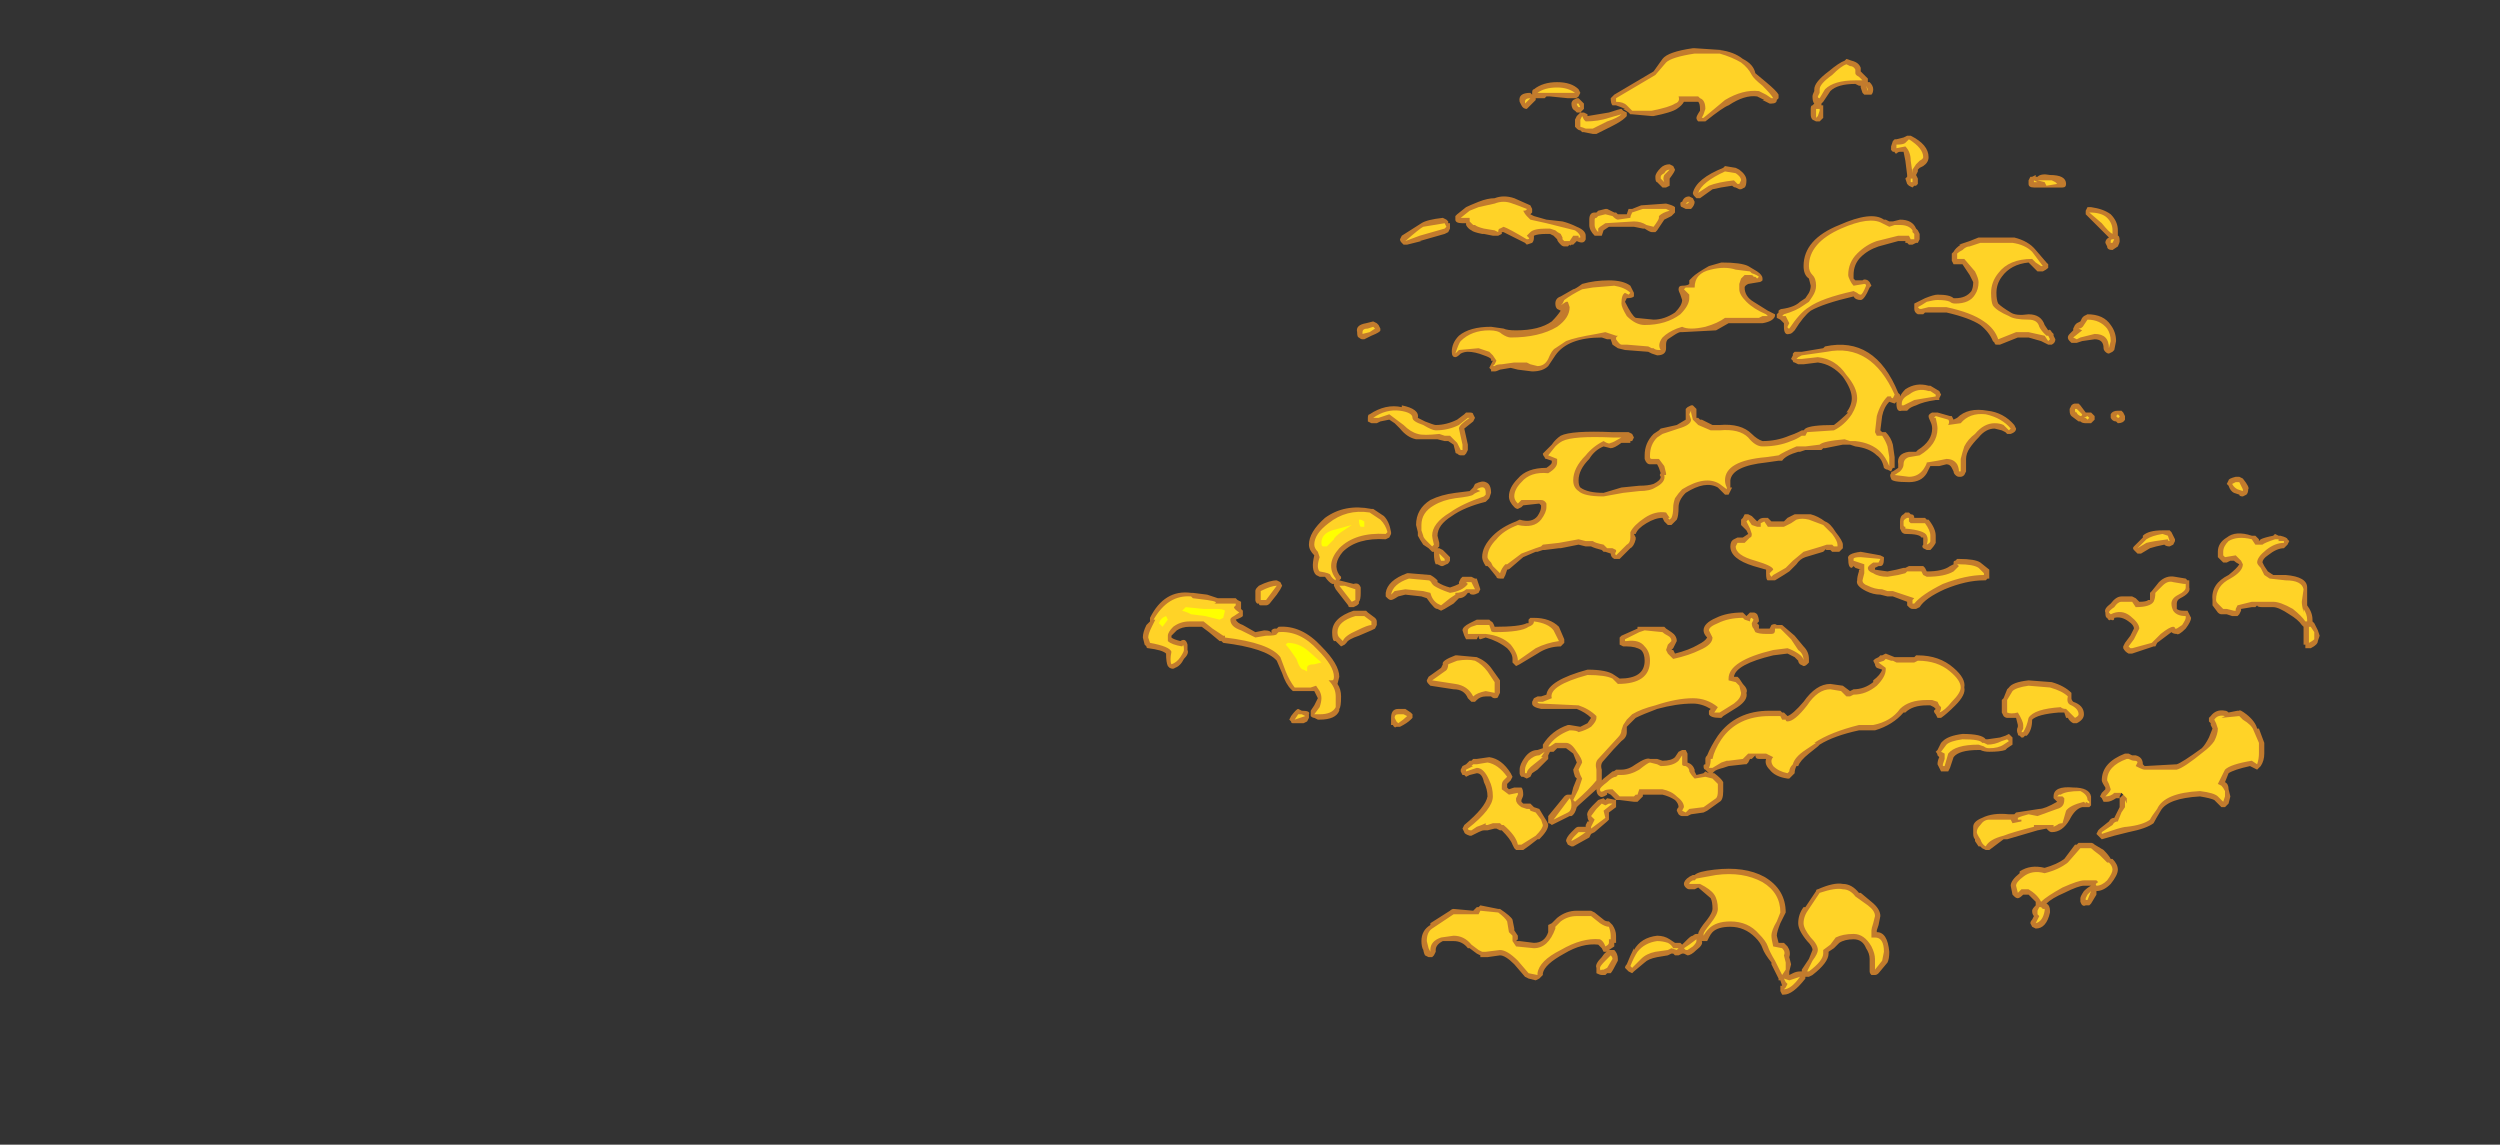 <?xml version="1.0" encoding="UTF-8" standalone="no"?>
<svg xmlns:ffdec="https://www.free-decompiler.com/flash" xmlns:xlink="http://www.w3.org/1999/xlink" ffdec:objectType="frame" height="224.35px" width="490.0px" xmlns="http://www.w3.org/2000/svg">
  <rect width="100%" height="100%" fill="#333333" stroke="none"/>
  <g transform="matrix(1.0, 0.0, 0.0, 1.0, 241.5, 150.85)">
    <use ffdec:characterId="3299" height="26.5" transform="matrix(7.0, 0.0, 0.0, 7.0, -17.5, -141.4)" width="32.95" xlink:href="#shape0"/>
  </g>
  <defs>
    <g id="shape0" transform="matrix(1.0, 0.0, 0.0, 1.0, 2.5, 20.2)">
      <path d="M17.15 -19.85 L17.2 -19.9 17.35 -19.85 Q17.55 -19.8 17.6 -19.65 L17.6 -19.55 17.8 -19.35 17.8 -19.25 17.85 -19.25 Q17.95 -19.15 17.95 -19.05 17.95 -18.95 17.9 -18.9 L17.7 -18.9 17.65 -18.95 17.6 -19.1 17.6 -19.15 17.55 -19.15 17.45 -19.2 Q16.95 -19.2 16.75 -19.0 L16.55 -18.7 16.5 -18.65 16.5 -18.6 16.55 -18.6 16.55 -18.25 16.45 -18.15 16.35 -18.15 16.25 -18.2 Q16.2 -18.25 16.2 -18.35 L16.2 -18.5 Q16.2 -18.6 16.25 -18.6 L16.3 -18.65 Q16.25 -18.7 16.25 -18.85 16.25 -18.9 16.3 -19.0 L16.3 -19.05 Q16.3 -19.25 16.7 -19.55 17.0 -19.8 17.15 -19.85 M15.25 -18.75 Q15.25 -18.65 15.1 -18.65 L15.05 -18.65 14.85 -18.75 14.9 -18.75 14.7 -18.85 Q14.35 -18.9 13.9 -18.6 13.75 -18.55 13.25 -18.15 L13.15 -18.15 Q13.1 -18.15 13.05 -18.15 13.0 -18.2 13.0 -18.25 13.0 -18.3 13.1 -18.45 L13.1 -18.5 Q13.1 -18.65 13.05 -18.7 L12.65 -18.7 Q12.6 -18.6 12.45 -18.5 12.3 -18.4 11.8 -18.3 L11.75 -18.3 11.2 -18.35 11.15 -18.35 11.1 -18.4 10.95 -18.5 11.0 -18.5 Q10.9 -18.55 10.75 -18.6 10.7 -18.6 10.65 -18.6 10.6 -18.65 10.6 -18.8 L10.7 -18.9 11.8 -19.55 12.05 -19.9 Q12.2 -20.1 12.9 -20.2 L12.95 -20.2 13.7 -20.15 13.65 -20.15 Q14.05 -20.1 14.3 -19.9 14.6 -19.75 14.65 -19.5 L14.95 -19.25 Q15.25 -19.0 15.3 -18.9 L15.3 -18.8 15.25 -18.75 M14.1 -16.85 L14.2 -16.8 Q14.4 -16.65 14.4 -16.5 14.4 -16.35 14.35 -16.3 L14.25 -16.25 14.2 -16.25 14.1 -16.3 Q14.05 -16.3 14.0 -16.35 13.65 -16.3 13.45 -16.25 L13.1 -16.0 13.0 -16.0 12.95 -16.05 Q12.9 -16.1 12.9 -16.15 13.0 -16.55 13.75 -16.85 L13.8 -16.9 14.1 -16.85 M12.0 -16.85 Q12.1 -16.95 12.25 -16.95 L12.35 -16.9 12.4 -16.8 Q12.4 -16.75 12.25 -16.55 L12.25 -16.35 12.15 -16.3 12.05 -16.3 11.9 -16.45 Q11.85 -16.45 11.85 -16.6 11.85 -16.7 12.0 -16.85 M12.8 -16.05 L12.9 -16.0 12.95 -15.9 Q12.95 -15.8 12.85 -15.7 L12.7 -15.7 12.6 -15.75 Q12.55 -15.75 12.55 -15.85 12.55 -15.9 12.6 -15.9 12.65 -16.05 12.8 -16.05 M12.4 -15.65 L12.4 -15.6 12.3 -15.5 12.1 -15.4 11.9 -15.1 11.85 -15.05 11.75 -15.05 Q11.7 -15.05 11.55 -15.15 L11.5 -15.15 11.25 -15.2 10.55 -15.2 10.4 -15.1 10.35 -14.95 Q10.3 -14.95 10.25 -14.95 10.2 -14.95 10.15 -14.95 10.0 -15.1 10.0 -15.25 L10.0 -15.4 Q10.0 -15.6 10.15 -15.6 L10.2 -15.6 10.25 -15.65 10.45 -15.7 10.5 -15.7 10.7 -15.6 10.75 -15.6 10.8 -15.55 11.05 -15.55 11.1 -15.7 11.2 -15.7 11.45 -15.8 12.15 -15.85 Q12.35 -15.8 12.4 -15.75 L12.4 -15.65 M18.9 -17.75 L19.0 -17.75 Q19.5 -17.5 19.5 -17.15 19.5 -17.0 19.35 -16.9 L19.25 -16.85 19.2 -16.8 19.2 -16.75 19.15 -16.65 19.2 -16.55 19.2 -16.4 19.15 -16.35 19.1 -16.35 19.05 -16.3 18.95 -16.35 18.9 -16.4 18.85 -16.55 18.9 -16.6 18.9 -16.65 18.85 -17.05 18.8 -17.3 18.7 -17.3 Q18.65 -17.3 18.6 -17.25 18.55 -17.25 18.55 -17.3 L18.5 -17.3 18.45 -17.35 Q18.45 -17.4 18.45 -17.45 L18.5 -17.6 18.55 -17.65 18.6 -17.65 18.8 -17.7 18.9 -17.75 M17.6 -14.35 Q17.4 -14.15 17.4 -13.85 L17.4 -13.75 17.45 -13.7 17.65 -13.7 Q17.7 -13.75 17.8 -13.7 L17.85 -13.65 17.9 -13.55 17.85 -13.5 Q17.7 -13.15 17.6 -13.15 17.45 -13.15 17.4 -13.25 16.55 -13.05 16.2 -12.85 16.0 -12.7 15.75 -12.3 L15.7 -12.25 Q15.65 -12.2 15.6 -12.2 15.45 -12.15 15.45 -12.4 L15.45 -12.5 15.35 -12.6 15.25 -12.65 15.25 -12.75 15.3 -12.8 15.3 -12.85 Q15.35 -12.9 15.4 -12.9 15.75 -12.95 15.9 -13.1 L16.05 -13.2 16.15 -13.35 Q16.2 -13.45 16.2 -13.55 L16.15 -13.75 Q16.0 -13.85 16.0 -14.1 16.0 -14.85 17.0 -15.25 17.9 -15.65 18.25 -15.4 L18.3 -15.4 18.4 -15.35 18.5 -15.35 18.7 -15.4 Q19.05 -15.4 19.15 -15.15 L19.2 -15.1 19.25 -15.0 19.25 -14.85 19.2 -14.75 19.15 -14.75 19.05 -14.7 18.95 -14.7 18.9 -14.75 18.85 -14.75 18.85 -14.8 18.65 -14.8 18.1 -14.65 Q17.8 -14.55 17.6 -14.35 M20.2 -14.5 Q20.25 -14.6 20.4 -14.7 L20.35 -14.7 Q20.5 -14.75 20.65 -14.8 L20.9 -14.9 21.9 -14.9 Q22.3 -14.8 22.5 -14.55 L22.8 -14.2 22.85 -14.15 22.85 -14.05 Q22.8 -14.0 22.7 -13.95 L22.65 -13.95 Q22.6 -13.95 22.55 -13.95 L22.3 -14.2 Q21.8 -14.15 21.55 -13.8 21.4 -13.6 21.4 -13.35 21.4 -13.15 21.45 -13.05 21.55 -12.95 21.8 -12.8 21.95 -12.7 22.3 -12.75 22.65 -12.75 22.75 -12.45 L22.85 -12.3 Q22.9 -12.35 22.95 -12.25 L23.0 -12.2 23.0 -12.15 23.05 -12.05 Q23.05 -11.95 22.95 -11.9 L22.85 -11.9 22.65 -12.0 22.3 -12.1 22.0 -12.1 21.5 -11.9 21.4 -11.9 Q21.35 -11.9 21.35 -11.95 L21.3 -12.0 Q21.2 -12.25 20.95 -12.45 20.65 -12.65 20.0 -12.8 L19.4 -12.8 19.35 -12.75 19.2 -12.75 Q19.1 -12.8 19.1 -12.9 L19.1 -13.05 Q19.2 -13.1 19.4 -13.2 19.65 -13.3 19.75 -13.3 20.1 -13.3 20.2 -13.2 L20.25 -13.2 Q20.55 -13.2 20.7 -13.4 20.75 -13.5 20.75 -13.65 L20.65 -13.85 20.45 -14.15 20.2 -14.15 20.15 -14.25 20.15 -14.45 20.2 -14.5 M22.35 -16.6 L22.4 -16.6 22.5 -16.65 22.5 -16.6 22.55 -16.6 Q22.65 -16.7 22.9 -16.65 23.35 -16.65 23.35 -16.4 23.35 -16.3 23.25 -16.3 L22.45 -16.3 Q22.3 -16.3 22.3 -16.4 L22.3 -16.5 22.35 -16.6 M5.3 -15.3 Q5.45 -15.4 5.9 -15.45 L6.0 -15.4 6.05 -15.35 6.05 -15.3 6.1 -15.3 6.1 -15.15 6.05 -15.05 5.95 -15.0 5.25 -14.8 5.3 -14.8 4.9 -14.7 4.8 -14.7 4.75 -14.75 Q4.7 -14.8 4.7 -14.85 L4.75 -14.95 5.3 -15.3 M9.75 -18.75 L9.85 -18.65 9.85 -18.5 9.75 -18.4 9.65 -18.4 9.6 -18.45 Q9.5 -18.5 9.5 -18.65 9.5 -18.7 9.55 -18.75 L9.65 -18.8 9.7 -18.8 9.75 -18.75 M9.6 -18.8 L9.4 -18.8 8.9 -18.85 8.8 -18.85 8.75 -18.8 8.5 -18.8 8.5 -18.75 8.25 -18.5 Q8.15 -18.5 8.1 -18.6 L8.05 -18.7 Q8.0 -18.95 8.35 -18.95 L8.4 -18.9 8.4 -18.95 Q8.4 -19.05 8.45 -19.05 8.7 -19.25 9.1 -19.25 9.5 -19.25 9.7 -19.05 L9.75 -18.95 9.7 -18.85 Q9.65 -18.8 9.6 -18.8 M9.95 -18.35 L9.95 -18.3 10.55 -18.4 Q10.85 -18.5 10.9 -18.5 L10.95 -18.45 11.05 -18.4 11.05 -18.3 11.0 -18.25 Q10.9 -18.15 10.6 -18.0 L10.2 -17.8 10.1 -17.8 9.85 -17.85 9.8 -17.85 9.75 -17.9 Q9.7 -17.9 9.65 -17.95 L9.6 -18.0 9.6 -18.2 9.65 -18.3 9.75 -18.4 9.85 -18.4 9.95 -18.35 M7.9 -16.0 L8.35 -15.8 8.4 -15.7 Q8.4 -15.65 8.4 -15.6 L8.35 -15.55 8.45 -15.5 8.8 -15.4 9.25 -15.35 Q9.45 -15.3 9.65 -15.2 9.9 -15.1 9.9 -14.95 L9.9 -14.85 Q9.85 -14.7 9.65 -14.8 L9.55 -14.7 9.5 -14.7 Q9.45 -14.65 9.45 -14.7 L9.4 -14.65 9.3 -14.65 Q9.25 -14.65 9.2 -14.7 9.1 -14.8 9.1 -14.85 L9.0 -14.95 8.9 -15.0 8.8 -15.0 Q8.55 -15.0 8.45 -14.95 L8.45 -14.9 Q8.45 -14.8 8.4 -14.75 L8.25 -14.7 8.2 -14.75 7.6 -15.05 7.55 -15.05 7.55 -15.0 7.45 -14.95 7.3 -14.95 7.05 -15.0 7.0 -15.0 Q6.75 -15.05 6.7 -15.1 6.6 -15.15 6.55 -15.25 L6.55 -15.3 6.45 -15.3 Q6.25 -15.3 6.25 -15.4 L6.25 -15.5 6.3 -15.55 6.55 -15.75 Q6.65 -15.8 6.9 -15.9 7.15 -16.0 7.35 -16.0 7.6 -16.1 7.9 -16.0 M11.15 -13.55 L11.25 -13.35 11.25 -13.25 Q11.2 -13.2 11.05 -13.2 L11.0 -13.1 Q11.2 -12.7 11.3 -12.65 L11.8 -12.6 Q12.1 -12.6 12.4 -12.8 12.6 -13.0 12.6 -13.15 L12.55 -13.3 Q12.5 -13.4 12.5 -13.45 12.5 -13.55 12.6 -13.55 12.75 -13.55 12.8 -13.6 L12.8 -13.7 12.9 -13.8 Q13.0 -13.9 13.35 -14.1 L13.7 -14.2 Q14.25 -14.2 14.45 -14.1 L14.7 -13.95 Q14.85 -13.85 14.85 -13.75 L14.85 -13.7 Q14.8 -13.65 14.75 -13.65 L14.45 -13.6 Q14.35 -13.55 14.35 -13.5 14.35 -13.25 14.6 -13.1 L15.0 -12.85 15.2 -12.75 15.2 -12.7 Q15.15 -12.55 14.85 -12.5 L13.9 -12.5 13.55 -12.3 12.6 -12.25 12.55 -12.25 Q12.5 -12.25 12.35 -12.15 L12.2 -12.05 Q12.15 -12.0 12.15 -11.9 L12.15 -11.8 Q12.15 -11.6 11.9 -11.6 L11.75 -11.65 11.65 -11.7 11.0 -11.75 10.8 -11.8 10.65 -11.9 10.6 -12.05 10.5 -12.05 10.35 -12.1 Q9.4 -12.1 9.05 -11.6 L8.85 -11.3 Q8.7 -11.15 8.4 -11.15 L8.0 -11.2 7.8 -11.25 7.5 -11.2 Q7.4 -11.15 7.35 -11.15 L7.25 -11.15 7.25 -11.2 7.2 -11.25 7.3 -11.45 7.25 -11.45 7.25 -11.5 Q7.2 -11.55 7.05 -11.6 6.8 -11.7 6.6 -11.7 6.5 -11.7 6.4 -11.65 6.3 -11.55 6.25 -11.55 6.15 -11.55 6.15 -11.7 6.15 -11.95 6.35 -12.15 6.65 -12.4 7.25 -12.4 L7.6 -12.35 Q7.7 -12.3 7.95 -12.3 8.6 -12.3 8.95 -12.55 9.1 -12.7 9.2 -12.85 L9.1 -12.9 Q9.05 -12.95 9.05 -13.05 9.05 -13.2 9.2 -13.25 L9.55 -13.45 Q9.6 -13.45 9.8 -13.6 10.15 -13.7 10.55 -13.7 10.95 -13.7 11.15 -13.55 M9.45 -11.9 L9.45 -11.9 M6.75 -9.75 L6.5 -9.55 6.6 -9.1 6.6 -8.95 6.55 -8.85 6.5 -8.8 6.4 -8.8 Q6.35 -8.8 6.3 -8.85 6.25 -8.85 6.25 -8.9 L6.2 -9.1 6.05 -9.2 5.95 -9.2 5.75 -9.25 5.15 -9.25 Q4.9 -9.3 4.7 -9.55 L4.55 -9.7 4.4 -9.8 4.15 -9.75 4.05 -9.7 3.9 -9.7 3.8 -9.75 Q3.8 -9.8 3.8 -9.85 3.8 -9.95 3.85 -9.95 4.3 -10.25 4.75 -10.15 L4.75 -10.2 Q5.25 -10.1 5.2 -9.85 L5.4 -9.75 Q5.65 -9.65 5.7 -9.65 6.0 -9.65 6.3 -9.8 L6.5 -9.95 6.55 -10.0 6.65 -10.0 Q6.75 -10.0 6.75 -9.95 L6.8 -9.85 6.75 -9.75 M7.1 -8.05 Q7.25 -8.0 7.25 -7.75 L7.2 -7.6 7.1 -7.5 Q6.5 -7.35 6.15 -7.1 5.75 -6.85 5.75 -6.55 L5.8 -6.35 5.8 -6.25 5.75 -6.2 5.8 -6.2 5.9 -6.15 6.1 -5.95 6.1 -5.85 Q6.05 -5.75 6.0 -5.75 L5.9 -5.7 5.85 -5.7 5.75 -5.75 5.7 -5.75 Q5.65 -5.85 5.65 -6.05 L5.65 -6.1 5.6 -6.1 5.5 -6.2 5.35 -6.3 Q5.25 -6.45 5.2 -6.55 L5.2 -6.65 5.15 -6.85 Q5.15 -7.3 5.55 -7.55 5.85 -7.7 6.25 -7.75 L6.65 -7.8 6.75 -7.9 6.8 -8.0 Q7.0 -8.1 7.1 -8.05 M7.75 -7.65 Q7.75 -7.9 8.0 -8.15 8.25 -8.45 8.8 -8.45 8.95 -8.55 8.95 -8.6 L8.95 -8.65 8.8 -8.7 Q8.75 -8.7 8.75 -8.75 8.7 -8.8 8.7 -8.85 L8.95 -9.1 Q9.05 -9.25 9.2 -9.35 9.5 -9.5 10.65 -9.45 L11.1 -9.45 11.2 -9.4 11.25 -9.3 11.2 -9.2 11.15 -9.2 11.15 -9.15 10.9 -9.15 Q10.7 -9.0 10.6 -9.0 L10.4 -9.05 Q10.15 -8.95 10.0 -8.7 9.7 -8.4 9.7 -8.1 9.7 -7.95 9.75 -7.9 9.95 -7.75 10.4 -7.75 L10.9 -7.9 11.4 -7.95 Q11.65 -7.95 11.8 -8.0 12.0 -8.1 12.0 -8.2 11.95 -8.25 12.0 -8.3 L11.95 -8.45 11.9 -8.55 11.7 -8.55 Q11.6 -8.55 11.55 -8.7 L11.55 -8.8 Q11.55 -9.15 11.8 -9.4 L11.95 -9.5 12.0 -9.55 12.45 -9.65 12.7 -9.8 12.7 -10.1 12.75 -10.15 12.85 -10.2 12.9 -10.2 13.0 -10.1 13.0 -9.85 13.05 -9.85 13.1 -9.8 13.15 -9.8 13.45 -9.65 13.65 -9.65 Q14.25 -9.7 14.55 -9.4 14.7 -9.25 14.85 -9.2 15.25 -9.2 15.6 -9.35 15.75 -9.4 15.85 -9.45 L15.95 -9.5 16.0 -9.5 16.05 -9.55 Q16.2 -9.65 16.85 -9.65 17.05 -9.8 17.25 -10.0 L17.2 -10.0 Q17.35 -10.2 17.35 -10.4 17.35 -10.65 17.1 -11.0 16.8 -11.35 16.4 -11.4 L16.0 -11.35 15.85 -11.35 15.75 -11.4 Q15.7 -11.4 15.7 -11.45 L15.65 -11.5 15.7 -11.6 15.7 -11.65 15.75 -11.7 15.95 -11.7 16.55 -11.8 16.6 -11.85 Q18.0 -12.15 18.65 -10.55 L18.7 -10.5 18.7 -10.45 Q18.75 -10.55 18.85 -10.65 19.15 -10.85 19.5 -10.75 L19.55 -10.75 19.8 -10.6 19.85 -10.5 19.8 -10.4 19.8 -10.35 Q19.75 -10.35 19.7 -10.35 19.35 -10.3 19.15 -10.2 19.0 -10.15 18.95 -10.1 L18.9 -10.05 18.75 -10.05 Q18.6 -10.0 18.6 -10.25 L18.6 -10.3 18.55 -10.25 18.4 -10.3 Q18.25 -10.15 18.2 -9.9 L18.15 -9.5 18.2 -9.45 18.3 -9.45 Q18.45 -9.3 18.5 -9.1 L18.55 -8.75 18.55 -8.45 18.5 -8.45 18.45 -8.35 18.35 -8.4 Q18.3 -8.4 18.25 -8.45 18.2 -8.7 18.05 -8.8 17.85 -9.0 17.45 -9.05 L17.3 -9.1 17.1 -9.1 16.6 -9.0 16.55 -9.0 16.5 -8.95 16.05 -8.95 15.9 -8.9 15.85 -8.9 Q15.5 -8.8 15.4 -8.65 L15.3 -8.65 14.95 -8.6 Q14.0 -8.5 13.95 -8.1 L13.95 -7.9 14.0 -7.9 13.9 -7.7 13.8 -7.7 13.6 -7.9 Q13.25 -8.1 12.7 -7.75 12.6 -7.65 12.55 -7.55 12.5 -7.45 12.5 -7.35 12.5 -7.1 12.45 -7.0 L12.3 -6.85 12.2 -6.85 12.1 -6.95 12.05 -7.05 Q11.85 -7.05 11.6 -6.9 11.35 -6.75 11.3 -6.6 L11.25 -6.6 11.3 -6.5 11.3 -6.45 Q11.25 -6.25 11.15 -6.2 L10.85 -5.9 10.7 -5.9 Q10.6 -5.95 10.6 -6.05 L10.45 -6.1 10.4 -6.1 10.35 -6.15 Q10.15 -6.2 10.05 -6.25 L9.9 -6.25 9.7 -6.3 9.2 -6.2 9.15 -6.2 8.75 -6.15 8.7 -6.15 8.55 -6.1 8.5 -6.1 8.15 -5.95 7.8 -5.65 Q7.75 -5.6 7.7 -5.6 L7.65 -5.45 7.6 -5.35 7.5 -5.35 Q7.4 -5.35 7.4 -5.4 L7.2 -5.65 7.15 -5.7 7.1 -5.7 Q7.0 -5.85 7.0 -5.95 7.0 -6.25 7.3 -6.55 7.55 -6.8 7.95 -6.95 L8.05 -7.0 Q8.4 -6.9 8.55 -7.1 8.65 -7.25 8.65 -7.35 L8.65 -7.4 8.6 -7.45 8.15 -7.4 8.1 -7.35 8.0 -7.3 Q7.95 -7.3 7.9 -7.35 7.75 -7.5 7.75 -7.65 M4.1 -12.45 L4.15 -12.35 4.15 -12.3 Q4.15 -12.25 3.9 -12.15 L3.7 -12.05 3.65 -12.05 Q3.6 -12.05 3.55 -12.1 3.5 -12.1 3.5 -12.25 3.45 -12.45 3.75 -12.5 L3.95 -12.55 4.05 -12.5 4.1 -12.45 M4.25 -7.1 Q4.4 -6.95 4.45 -6.65 L4.45 -6.6 4.4 -6.5 4.3 -6.45 Q3.5 -6.5 3.1 -6.1 2.8 -5.75 3.0 -5.45 L3.05 -5.4 3.05 -5.35 3.0 -5.3 3.4 -5.2 Q3.55 -5.25 3.6 -5.1 L3.6 -4.95 Q3.6 -4.75 3.55 -4.7 L3.55 -4.65 3.5 -4.6 3.4 -4.55 3.3 -4.55 Q3.25 -4.55 3.25 -4.6 L2.9 -5.05 2.85 -5.15 2.85 -5.2 2.8 -5.2 Q2.7 -5.25 2.6 -5.4 L2.45 -5.4 2.35 -5.45 Q2.2 -5.6 2.3 -6.0 2.15 -6.15 2.15 -6.3 2.15 -6.65 2.6 -7.05 3.15 -7.45 3.9 -7.3 L3.95 -7.3 4.25 -7.1 M4.95 -5.5 L5.55 -5.45 Q5.65 -5.4 5.75 -5.3 L5.75 -5.25 Q5.9 -5.15 6.1 -5.1 6.25 -5.15 6.35 -5.2 L6.35 -5.25 6.4 -5.35 6.45 -5.4 6.7 -5.4 6.8 -5.35 6.85 -5.35 6.95 -5.05 6.9 -4.95 Q6.8 -4.9 6.75 -4.9 6.65 -4.9 6.65 -4.95 L6.6 -4.95 Q6.5 -4.8 6.35 -4.8 L6.2 -4.65 5.95 -4.5 5.85 -4.45 5.75 -4.5 Q5.7 -4.5 5.65 -4.55 5.55 -4.65 5.45 -4.8 L5.3 -4.85 4.85 -4.9 4.65 -4.85 Q4.5 -4.75 4.45 -4.75 4.4 -4.75 4.35 -4.8 L4.3 -4.85 4.3 -4.95 Q4.35 -5.3 4.9 -5.5 L4.95 -5.5 M3.45 -4.45 L3.75 -4.45 3.8 -4.4 4.0 -4.25 Q4.05 -4.2 4.05 -4.15 L4.05 -4.05 4.0 -3.95 3.9 -3.9 3.55 -3.75 Q3.25 -3.65 3.2 -3.55 L3.15 -3.5 3.05 -3.45 2.9 -3.6 2.85 -3.6 Q2.8 -3.65 2.8 -3.85 2.8 -4.25 3.4 -4.45 L3.45 -4.45 M1.25 -4.9 L1.05 -4.65 Q1.0 -4.6 0.95 -4.6 L0.8 -4.6 Q0.75 -4.6 0.75 -4.65 L0.7 -4.65 Q0.65 -4.7 0.65 -4.75 L0.65 -5.0 Q0.65 -5.05 0.7 -5.1 L0.75 -5.15 Q1.05 -5.3 1.25 -5.3 L1.35 -5.25 1.4 -5.15 1.35 -5.05 1.25 -4.9 M0.3 -4.45 L0.3 -4.3 Q0.25 -4.25 0.1 -4.2 0.15 -4.1 0.3 -4.05 L0.65 -3.85 0.9 -3.9 Q1.1 -3.9 1.1 -3.8 L1.1 -3.9 Q1.15 -3.95 1.2 -3.95 L1.25 -3.95 1.3 -4.0 Q1.95 -4.05 2.5 -3.45 3.0 -2.95 3.0 -2.6 L2.95 -2.4 Q3.05 -2.25 3.05 -2.05 3.05 -1.75 3.0 -1.7 L3.0 -1.65 Q2.9 -1.4 2.45 -1.4 L2.4 -1.4 2.3 -1.45 Q2.25 -1.45 2.2 -1.5 L2.2 -1.65 2.3 -1.8 2.4 -2.0 2.3 -2.2 1.7 -2.2 1.65 -2.25 Q1.5 -2.4 1.4 -2.7 L1.25 -3.05 Q0.95 -3.4 -0.25 -3.55 L-0.3 -3.6 -0.35 -3.6 -0.65 -3.85 -0.85 -4.0 -1.2 -4.0 Q-1.4 -4.0 -1.55 -3.9 -1.65 -3.8 -1.7 -3.75 L-1.7 -3.7 Q-1.65 -3.65 -1.45 -3.6 -1.3 -3.7 -1.25 -3.5 L-1.25 -3.35 Q-1.2 -3.25 -1.35 -3.1 -1.45 -2.9 -1.6 -2.85 -1.65 -2.8 -1.75 -2.85 L-1.8 -2.9 Q-1.85 -3.0 -1.85 -3.25 -1.95 -3.35 -2.35 -3.4 -2.4 -3.4 -2.4 -3.45 L-2.45 -3.5 -2.5 -3.7 Q-2.5 -3.85 -2.4 -4.05 L-2.3 -4.15 -2.3 -4.25 Q-1.9 -5.05 -1.15 -4.95 L-1.1 -4.95 -0.7 -4.9 -0.4 -4.8 0.1 -4.8 0.15 -4.75 0.25 -4.7 0.25 -4.5 0.3 -4.45 M2.15 -1.45 L2.1 -1.35 2.0 -1.3 1.7 -1.3 Q1.65 -1.3 1.65 -1.35 L1.6 -1.4 1.65 -1.5 Q1.8 -1.7 1.85 -1.7 L1.95 -1.65 Q2.2 -1.65 2.15 -1.55 L2.15 -1.45 M5.5 -2.4 Q5.45 -2.45 5.45 -2.5 L5.5 -2.6 5.85 -2.85 5.9 -2.95 Q5.85 -3.05 6.25 -3.2 L6.3 -3.2 6.85 -3.15 Q7.1 -3.05 7.25 -2.85 L7.5 -2.5 7.5 -2.15 7.45 -2.05 Q7.45 -2.0 7.35 -2.0 7.3 -2.0 7.25 -2.05 L7.1 -2.05 Q6.95 -2.05 6.85 -1.95 L6.8 -1.9 6.7 -1.9 Q6.65 -1.95 6.6 -2.0 6.5 -2.25 6.2 -2.25 L5.55 -2.35 5.5 -2.4 M4.85 -1.7 L5.0 -1.6 5.05 -1.55 5.05 -1.45 5.0 -1.4 Q4.9 -1.3 4.7 -1.2 L4.6 -1.2 Q4.55 -1.15 4.5 -1.25 L4.45 -1.25 4.45 -1.45 Q4.45 -1.7 4.65 -1.7 L4.85 -1.7 M9.3 -3.65 L9.3 -3.55 9.2 -3.45 Q8.85 -3.45 8.55 -3.25 L8.05 -2.95 7.95 -2.9 7.85 -3.0 Q7.85 -3.05 7.85 -3.1 7.85 -3.25 7.7 -3.4 7.45 -3.6 7.1 -3.7 L6.95 -3.65 Q6.9 -3.65 6.9 -3.75 L6.85 -3.65 6.55 -3.65 6.5 -3.75 6.45 -3.9 Q6.45 -4.0 6.65 -4.1 L6.85 -4.2 7.2 -4.2 7.25 -4.15 Q7.3 -4.15 7.35 -4.0 8.05 -4.0 8.25 -4.1 L8.3 -4.1 8.3 -4.2 8.35 -4.25 8.45 -4.25 Q8.9 -4.25 9.15 -4.0 L9.3 -3.65 M11.35 -3.95 L11.35 -4.0 12.1 -4.0 12.15 -3.95 12.3 -3.85 Q12.45 -3.75 12.45 -3.6 L12.35 -3.4 12.3 -3.35 12.35 -3.35 12.4 -3.25 Q12.8 -3.35 13.05 -3.5 13.25 -3.6 13.3 -3.7 13.2 -3.8 13.2 -3.9 13.2 -4.1 13.55 -4.25 13.85 -4.4 14.3 -4.4 L14.4 -4.3 14.5 -4.4 14.6 -4.4 Q14.65 -4.4 14.7 -4.35 14.75 -4.25 14.75 -4.15 L14.7 -4.1 14.75 -4.05 14.75 -3.95 15.05 -3.95 15.1 -4.05 Q15.2 -4.1 15.25 -4.05 L15.4 -4.05 15.75 -3.75 16.0 -3.45 Q16.15 -3.3 16.15 -3.1 L16.15 -3.0 16.1 -2.95 Q16.05 -2.9 16.0 -2.9 L15.9 -2.95 Q15.85 -3.0 15.85 -3.05 L15.75 -3.15 15.55 -3.25 15.15 -3.2 Q14.1 -2.95 14.05 -2.6 L14.15 -2.6 14.2 -2.55 14.3 -2.4 Q14.45 -2.25 14.4 -2.15 14.45 -1.95 14.15 -1.75 L13.75 -1.5 13.7 -1.45 13.65 -1.45 Q13.4 -1.45 13.35 -1.55 13.35 -1.6 13.35 -1.65 L13.4 -1.7 Q13.15 -1.85 12.9 -1.85 12.45 -1.85 11.9 -1.7 11.5 -1.55 11.3 -1.45 L11.05 -1.2 11.05 -1.05 Q11.05 -0.9 10.9 -0.8 10.7 -0.6 10.4 -0.25 10.3 -0.15 10.35 0.0 L10.35 0.3 10.4 0.25 10.65 0.05 Q10.7 0.05 10.75 0.0 L10.9 0.0 Q11.1 0.0 11.3 -0.15 11.6 -0.35 11.7 -0.3 L11.9 -0.3 12.05 -0.25 Q12.3 -0.25 12.4 -0.35 L12.5 -0.5 12.6 -0.55 12.7 -0.55 12.75 -0.45 12.75 -0.2 Q12.9 -0.15 12.95 0.0 L12.95 0.05 13.0 0.15 13.2 0.1 13.25 0.05 13.35 0.1 13.25 0.0 Q13.2 0.0 13.2 -0.1 13.2 -0.15 13.25 -0.15 13.25 -0.2 13.25 -0.3 13.25 -0.35 13.3 -0.4 13.4 -0.65 13.6 -0.95 14.1 -1.65 15.05 -1.65 L15.35 -1.65 15.4 -1.6 15.45 -1.6 15.55 -1.5 Q15.7 -1.55 16.0 -1.9 16.35 -2.4 16.75 -2.4 L17.1 -2.35 17.3 -2.2 17.4 -2.25 Q17.7 -2.25 17.95 -2.45 L17.95 -2.5 Q18.15 -2.65 18.2 -2.8 L18.05 -2.85 Q18.0 -2.9 18.0 -2.95 L17.95 -3.05 18.0 -3.1 18.1 -3.15 18.15 -3.2 18.2 -3.2 18.3 -3.25 18.55 -3.15 19.1 -3.15 19.15 -3.2 19.2 -3.2 Q19.8 -3.2 20.2 -2.85 20.55 -2.55 20.5 -2.3 20.55 -2.1 20.25 -1.8 20.0 -1.55 19.85 -1.45 L19.75 -1.45 19.7 -1.55 Q19.65 -1.6 19.65 -1.65 L19.7 -1.7 19.65 -1.75 19.55 -1.8 19.45 -1.8 Q19.05 -1.8 18.85 -1.6 L18.8 -1.6 Q18.5 -1.25 18.0 -1.1 L17.55 -1.1 Q16.85 -0.95 16.45 -0.7 L16.4 -0.65 16.15 -0.45 Q15.9 -0.25 15.85 -0.1 L15.8 -0.1 Q15.75 0.0 15.75 0.1 L15.6 0.25 15.55 0.25 Q15.2 0.2 15.05 0.0 14.9 -0.15 14.95 -0.3 L14.75 -0.3 Q14.65 -0.3 14.65 -0.4 L14.55 -0.3 14.5 -0.3 14.45 -0.2 14.4 -0.15 14.35 -0.15 13.9 -0.1 13.75 -0.05 Q13.55 0.0 13.5 0.05 L13.45 0.1 13.5 0.1 Q13.7 0.25 13.75 0.35 L13.75 0.6 Q13.75 0.85 13.65 0.9 L13.3 1.15 13.2 1.2 12.85 1.25 12.75 1.3 12.6 1.3 Q12.55 1.3 12.5 1.25 L12.45 1.15 Q12.45 1.1 12.5 1.05 12.5 0.95 12.4 0.85 12.25 0.75 12.05 0.7 L11.5 0.7 11.5 0.75 11.35 0.9 11.25 0.9 10.85 0.85 Q10.8 0.85 10.75 0.85 L10.6 0.7 10.5 0.65 10.5 0.7 Q10.35 0.8 10.3 0.75 10.2 0.7 10.2 0.55 L9.7 1.0 9.65 1.05 Q9.6 1.25 9.5 1.3 L9.45 1.3 8.95 1.55 Q8.9 1.5 8.85 1.5 L8.85 1.4 Q8.85 1.35 8.85 1.3 L9.3 0.75 Q9.35 0.7 9.4 0.7 L9.5 0.7 9.55 0.5 9.65 0.25 9.6 0.2 Q9.55 0.05 9.55 0.0 L9.65 -0.2 9.55 -0.45 9.35 -0.6 9.1 -0.6 9.0 -0.5 Q8.95 -0.5 8.9 -0.5 L8.85 -0.4 8.85 -0.3 8.55 0.0 8.4 0.1 8.35 0.2 8.25 0.25 8.15 0.2 8.1 0.2 Q8.05 0.15 8.05 0.1 L8.05 0.0 Q8.05 -0.15 8.2 -0.35 8.35 -0.55 8.55 -0.55 L8.7 -0.6 8.7 -0.7 Q8.95 -1.1 9.4 -1.25 L9.45 -1.25 9.75 -1.2 9.95 -1.3 10.05 -1.45 Q9.9 -1.6 9.65 -1.7 L8.65 -1.7 Q8.4 -1.75 8.4 -1.85 L8.4 -1.9 8.45 -2.0 8.55 -2.05 8.65 -2.05 8.8 -2.1 Q8.85 -2.5 9.95 -2.8 10.5 -2.8 10.7 -2.65 L10.85 -2.55 Q11.55 -2.55 11.55 -3.05 11.55 -3.25 11.45 -3.35 11.3 -3.45 11.05 -3.45 L10.95 -3.45 10.85 -3.5 Q10.85 -3.55 10.85 -3.6 L10.85 -3.7 10.9 -3.75 11.35 -3.95 M6.45 -0.1 L6.55 -0.15 6.65 -0.25 6.7 -0.25 6.75 -0.3 6.85 -0.3 7.2 -0.35 Q7.55 -0.3 7.8 0.1 L7.85 0.2 7.8 0.3 7.7 0.4 7.7 0.5 7.75 0.55 7.9 0.5 Q7.95 0.5 8.0 0.5 8.05 0.5 8.1 0.5 8.15 0.55 8.15 0.7 8.15 0.75 8.1 0.85 L8.1 0.9 8.15 0.95 8.35 0.95 8.45 1.05 8.6 1.1 8.75 1.35 Q8.85 1.5 8.85 1.55 8.85 1.7 8.6 1.95 L8.55 1.95 Q8.3 2.15 8.15 2.25 L7.95 2.25 7.9 2.2 7.85 2.1 Q7.8 1.95 7.55 1.7 L7.5 1.7 7.4 1.65 7.35 1.65 7.15 1.7 7.05 1.7 Q7.0 1.7 6.9 1.75 L6.7 1.85 6.65 1.85 Q6.5 1.8 6.5 1.75 L6.45 1.65 6.5 1.55 Q7.1 1.05 7.15 0.75 7.15 0.55 7.05 0.35 7.0 0.1 6.85 0.1 L6.65 0.15 6.55 0.2 6.5 0.15 6.45 0.15 6.4 0.05 6.4 0.0 6.45 -0.1 M19.75 -10.0 L20.1 -9.9 20.15 -9.9 20.2 -9.8 20.3 -9.85 Q20.6 -10.15 21.15 -10.05 21.6 -10.0 21.9 -9.65 L21.95 -9.55 Q21.95 -9.45 21.8 -9.4 L21.7 -9.4 21.65 -9.45 21.55 -9.5 21.35 -9.55 Q21.1 -9.55 20.9 -9.3 20.75 -9.15 20.65 -9.0 20.55 -8.85 20.55 -8.7 L20.55 -8.35 20.5 -8.25 Q20.45 -8.2 20.4 -8.2 L20.35 -8.2 Q20.3 -8.2 20.25 -8.25 20.2 -8.3 20.2 -8.35 L20.15 -8.45 Q20.1 -8.55 20.0 -8.55 L19.8 -8.5 19.55 -8.5 19.45 -8.3 Q19.3 -8.05 18.95 -8.05 18.45 -8.05 18.45 -8.15 18.4 -8.25 18.45 -8.3 18.45 -8.35 18.5 -8.35 L18.65 -8.45 18.65 -8.55 Q18.6 -8.85 18.95 -8.9 L19.15 -8.9 19.2 -8.95 Q19.6 -9.2 19.6 -9.55 19.6 -9.65 19.55 -9.75 19.5 -9.85 19.5 -9.9 19.5 -9.95 19.6 -10.0 L19.75 -10.0 M18.85 -7.2 L18.95 -7.2 19.0 -7.15 Q19.1 -7.15 19.1 -7.05 L19.4 -7.05 19.45 -7.0 19.5 -7.0 Q19.7 -6.75 19.7 -6.55 L19.7 -6.35 Q19.65 -6.25 19.55 -6.15 L19.45 -6.15 19.35 -6.2 Q19.3 -6.25 19.35 -6.3 L19.35 -6.5 19.3 -6.5 Q19.25 -6.6 18.85 -6.6 18.8 -6.6 18.75 -6.65 L18.7 -6.75 Q18.7 -6.8 18.7 -6.85 L18.7 -6.95 Q18.7 -7.1 18.8 -7.15 L18.85 -7.2 M14.45 -7.15 L14.55 -7.1 14.7 -6.95 14.75 -7.0 Q14.8 -7.05 14.9 -7.05 L15.0 -7.05 15.1 -6.95 15.45 -6.95 15.55 -7.05 15.75 -7.15 16.2 -7.15 Q16.4 -7.1 16.6 -6.95 16.75 -6.9 16.9 -6.65 17.1 -6.4 17.1 -6.3 L17.1 -6.2 17.0 -6.1 16.8 -6.1 16.75 -6.15 16.65 -6.15 Q16.6 -6.15 16.65 -6.2 L16.55 -6.1 16.05 -5.95 Q15.9 -5.9 15.8 -5.75 L15.6 -5.55 Q15.45 -5.45 15.2 -5.3 L15.0 -5.3 Q14.95 -5.3 14.95 -5.5 14.95 -5.55 14.95 -5.6 L14.6 -5.7 Q13.95 -5.9 13.95 -6.25 13.95 -6.4 14.05 -6.45 L14.15 -6.5 14.3 -6.5 14.45 -6.6 14.4 -6.7 14.25 -6.85 14.25 -7.0 14.3 -7.05 14.35 -7.15 14.45 -7.15 M20.95 -5.8 L21.2 -5.6 21.2 -5.35 21.15 -5.35 21.1 -5.3 21.05 -5.3 Q20.55 -5.3 19.95 -5.05 19.4 -4.8 19.25 -4.55 L19.15 -4.5 19.05 -4.5 Q19.0 -4.5 18.95 -4.55 L18.9 -4.6 18.9 -4.7 18.5 -4.85 18.35 -4.85 18.15 -4.9 Q17.95 -4.9 17.75 -5.0 17.45 -5.15 17.5 -5.3 17.5 -5.4 17.55 -5.55 L17.55 -5.6 17.6 -5.6 17.45 -5.65 17.4 -5.7 17.35 -5.65 Q17.25 -5.65 17.25 -5.9 17.2 -6.05 17.6 -6.1 L18.15 -6.0 18.25 -5.95 18.25 -5.9 Q18.25 -5.7 18.15 -5.7 L18.1 -5.7 18.0 -5.65 18.0 -5.6 18.35 -5.55 18.6 -5.6 18.8 -5.65 18.85 -5.65 18.95 -5.7 19.35 -5.7 19.4 -5.65 19.45 -5.55 Q19.9 -5.55 20.1 -5.7 L20.2 -5.75 20.2 -5.8 Q20.2 -5.85 20.25 -5.85 L20.3 -5.9 20.35 -5.9 Q20.8 -5.9 20.95 -5.8 M19.75 -0.55 L19.85 -0.75 19.9 -0.8 Q20.05 -0.95 20.45 -1.0 21.0 -1.0 21.1 -0.85 L21.15 -0.85 21.5 -0.9 21.65 -0.95 21.75 -1.0 Q21.8 -0.95 21.85 -0.9 L21.85 -0.7 21.7 -0.6 21.65 -0.55 Q21.5 -0.5 21.2 -0.5 21.05 -0.5 20.95 -0.55 L20.9 -0.55 Q20.35 -0.55 20.2 -0.35 L20.1 -0.05 20.05 0.05 19.85 0.05 19.75 -0.15 Q19.75 -0.25 19.8 -0.35 L19.75 -0.4 Q19.75 -0.45 19.7 -0.5 L19.75 -0.55 M22.95 -2.45 Q23.3 -2.35 23.5 -2.15 L23.5 -2.0 Q23.5 -1.95 23.55 -1.9 23.85 -1.8 23.85 -1.55 23.85 -1.4 23.65 -1.3 L23.55 -1.3 Q23.45 -1.35 23.4 -1.45 L23.35 -1.45 23.3 -1.6 23.15 -1.6 Q22.55 -1.55 22.4 -1.4 22.4 -1.1 22.25 -0.95 L22.2 -0.95 22.15 -0.9 22.1 -0.9 22.05 -0.95 Q22.0 -0.95 22.0 -1.0 21.95 -1.1 22.0 -1.2 L22.0 -1.25 21.95 -1.45 21.7 -1.45 Q21.65 -1.45 21.6 -1.5 L21.55 -1.6 21.55 -1.95 21.6 -2.0 21.7 -2.25 21.75 -2.3 Q21.85 -2.45 22.3 -2.5 L22.95 -2.45 M23.95 -15.5 L23.9 -15.55 23.9 -15.65 23.95 -15.75 24.05 -15.75 Q24.4 -15.7 24.6 -15.55 24.8 -15.35 24.8 -15.1 L24.8 -14.95 Q24.85 -14.95 24.85 -14.8 24.85 -14.75 24.8 -14.65 L24.65 -14.55 Q24.5 -14.55 24.5 -14.65 L24.45 -14.75 Q24.45 -14.85 24.55 -14.9 L23.95 -15.5 M23.75 -12.55 L23.8 -12.65 23.85 -12.7 23.95 -12.75 Q24.4 -12.75 24.6 -12.45 24.75 -12.25 24.75 -12.0 L24.7 -11.75 24.65 -11.7 24.55 -11.65 Q24.5 -11.65 24.45 -11.7 24.4 -11.75 24.4 -11.8 24.4 -12.05 24.15 -12.05 L23.8 -12.0 23.65 -11.95 23.5 -11.95 23.45 -12.0 Q23.4 -12.05 23.4 -12.1 23.4 -12.15 23.45 -12.2 L23.55 -12.3 23.55 -12.35 23.6 -12.45 23.65 -12.5 23.75 -12.55 M25.0 -9.9 L25.0 -9.8 Q24.95 -9.7 24.8 -9.7 L24.75 -9.75 Q24.65 -9.75 24.6 -9.85 L24.6 -9.95 Q24.65 -10.05 24.8 -10.05 L24.9 -10.05 24.95 -10.0 25.0 -9.9 M24.05 -10.0 L24.15 -9.9 24.15 -9.8 24.05 -9.7 23.9 -9.7 Q23.8 -9.7 23.75 -9.75 L23.7 -9.75 23.5 -9.9 Q23.45 -9.95 23.45 -10.05 L23.45 -10.1 23.5 -10.2 Q23.55 -10.25 23.6 -10.25 L23.7 -10.25 23.75 -10.2 23.9 -10.0 24.05 -10.0 M28.3 -8.15 Q28.5 -7.9 28.45 -7.85 28.45 -7.75 28.4 -7.7 L28.3 -7.65 Q28.2 -7.65 28.2 -7.7 L28.05 -7.75 Q27.95 -7.8 27.9 -7.95 L27.85 -8.0 27.9 -8.1 Q27.9 -8.15 28.1 -8.2 L28.2 -8.2 28.3 -8.15 M28.75 -6.45 L28.75 -6.4 28.8 -6.45 Q28.9 -6.5 29.15 -6.55 L29.2 -6.6 29.3 -6.55 29.35 -6.55 Q29.55 -6.5 29.55 -6.45 L29.6 -6.4 29.55 -6.3 29.45 -6.2 Q29.25 -6.2 29.0 -6.0 28.85 -5.9 28.85 -5.8 L28.9 -5.7 29.0 -5.55 29.15 -5.45 29.5 -5.45 Q30.1 -5.4 30.1 -5.1 L30.1 -4.6 Q30.25 -4.4 30.25 -4.2 L30.25 -4.15 30.3 -4.1 30.4 -3.9 30.45 -3.75 30.4 -3.6 Q30.4 -3.5 30.2 -3.4 L30.05 -3.4 30.05 -3.5 30.0 -3.5 30.0 -4.0 29.95 -4.05 Q29.85 -4.2 29.6 -4.35 29.3 -4.55 29.15 -4.55 L28.85 -4.55 Q28.7 -4.55 28.7 -4.6 L28.65 -4.55 28.55 -4.55 28.25 -4.5 28.25 -4.45 28.2 -4.35 28.15 -4.3 28.0 -4.3 27.85 -4.35 27.7 -4.35 Q27.65 -4.35 27.6 -4.4 L27.45 -4.6 Q27.45 -4.65 27.45 -4.75 27.4 -5.2 27.9 -5.45 28.15 -5.65 28.2 -5.75 28.1 -5.8 28.05 -5.85 L27.95 -5.85 27.85 -5.8 27.75 -5.8 27.6 -5.95 27.6 -6.1 Q27.6 -6.35 27.85 -6.5 28.1 -6.7 28.55 -6.55 L28.65 -6.55 28.75 -6.45 M26.25 -6.25 Q26.15 -6.25 26.1 -6.3 25.85 -6.25 25.7 -6.2 L25.45 -6.05 25.35 -6.05 Q25.3 -6.1 25.25 -6.15 25.2 -6.2 25.25 -6.25 L25.5 -6.5 25.5 -6.55 Q25.65 -6.7 26.05 -6.7 L26.25 -6.7 26.3 -6.65 26.4 -6.45 26.4 -6.4 26.35 -6.3 26.25 -6.25 M26.4 -5.4 L26.7 -5.35 26.75 -5.3 26.8 -5.3 26.8 -5.1 Q26.85 -4.95 26.55 -4.8 26.45 -4.75 26.45 -4.65 L26.45 -4.5 Q26.5 -4.45 26.65 -4.45 26.7 -4.45 26.75 -4.45 L26.85 -4.25 Q26.85 -4.15 26.7 -3.95 26.5 -3.75 26.45 -3.8 26.35 -3.8 26.3 -3.85 L25.9 -3.55 25.85 -3.45 25.8 -3.45 25.2 -3.25 25.1 -3.25 Q25.0 -3.3 24.95 -3.4 L24.95 -3.45 25.0 -3.55 25.15 -3.75 25.25 -3.95 Q25.25 -4.05 25.1 -4.15 24.9 -4.3 24.7 -4.25 24.7 -4.15 24.6 -4.2 24.55 -4.15 24.5 -4.25 24.45 -4.25 24.45 -4.4 24.4 -4.5 24.6 -4.65 24.75 -4.85 24.9 -4.85 L25.2 -4.85 25.3 -4.8 25.4 -4.7 Q25.6 -4.7 25.65 -4.75 L25.7 -4.75 25.7 -4.95 25.75 -5.0 25.95 -5.25 Q26.15 -5.45 26.4 -5.4 M25.5 -0.15 L25.55 -0.1 26.45 -0.15 Q26.6 -0.2 27.15 -0.6 27.25 -0.7 27.35 -0.9 L27.45 -1.15 27.4 -1.25 27.4 -1.3 27.35 -1.35 27.35 -1.45 27.4 -1.5 Q27.55 -1.7 27.8 -1.65 27.85 -1.65 27.9 -1.6 L28.15 -1.65 28.2 -1.65 Q28.2 -1.7 28.4 -1.55 28.65 -1.35 28.7 -1.15 L28.75 -1.15 28.9 -0.75 28.9 -0.45 Q28.9 -0.25 28.8 -0.1 L28.7 0.0 28.5 -0.1 Q28.05 0.0 27.9 0.1 L27.8 0.35 Q27.9 0.4 27.9 0.55 L27.95 0.75 27.9 0.95 27.8 1.05 27.7 1.05 27.5 0.85 Q27.4 0.8 27.1 0.75 26.2 0.8 26.0 1.15 25.85 1.4 25.8 1.5 25.6 1.65 25.1 1.75 L24.7 1.85 24.35 1.95 24.2 1.8 24.25 1.7 24.3 1.65 24.55 1.45 Q24.6 1.35 24.7 1.35 L24.85 1.05 24.85 0.8 24.75 0.8 Q24.6 0.9 24.5 0.9 L24.4 0.9 24.35 0.8 24.3 0.75 24.35 0.65 24.45 0.55 24.45 0.5 Q24.35 0.35 24.35 0.3 24.35 -0.2 25.0 -0.45 L25.1 -0.45 25.2 -0.4 25.3 -0.4 Q25.5 -0.35 25.5 -0.15 M24.9 0.75 L24.95 0.7 25.0 0.7 Q25.05 0.7 25.1 0.7 L25.1 0.75 Q25.05 0.65 25.0 0.65 24.95 0.65 24.9 0.65 L24.85 0.75 24.85 0.8 24.9 0.75 M24.05 0.8 L24.05 1.0 24.0 1.05 23.8 1.05 Q23.6 1.1 23.45 1.4 23.25 1.75 22.95 1.75 22.9 1.75 22.85 1.7 L22.8 1.65 22.55 1.7 21.7 1.95 21.6 1.95 21.2 2.25 21.1 2.25 21.0 2.2 20.95 2.15 20.9 2.15 20.8 2.0 20.8 1.95 Q20.75 1.9 20.75 1.8 L20.75 1.6 Q20.75 1.45 21.0 1.35 21.3 1.2 21.75 1.25 L21.9 1.25 21.95 1.2 22.6 1.1 Q22.75 1.1 23.1 0.9 L23.0 0.8 23.0 0.75 Q23.0 0.45 23.55 0.5 24.0 0.5 24.05 0.75 L24.05 0.8 M24.15 2.1 L24.4 2.25 Q24.55 2.4 24.6 2.5 L24.65 2.5 Q24.8 2.65 24.8 2.8 24.8 2.95 24.6 3.2 24.4 3.4 24.2 3.4 L24.2 3.5 24.05 3.75 24.0 3.8 23.9 3.8 Q23.8 3.85 23.75 3.7 L23.75 3.6 Q23.75 3.55 23.85 3.4 23.95 3.3 24.05 3.25 L23.85 3.25 Q23.7 3.25 23.3 3.45 22.95 3.6 22.8 3.75 22.9 3.8 22.9 3.95 L22.9 4.0 Q22.8 4.45 22.5 4.45 L22.4 4.4 22.35 4.3 Q22.35 4.25 22.4 4.2 L22.45 4.1 Q22.4 4.05 22.4 3.95 22.4 3.9 22.5 3.8 L22.5 3.7 Q22.4 3.6 22.3 3.5 L22.15 3.5 Q22.05 3.6 22.0 3.6 21.95 3.6 21.9 3.55 L21.85 3.5 21.8 3.25 Q21.8 3.1 22.05 2.9 L22.05 2.85 Q22.35 2.65 22.75 2.75 23.1 2.65 23.3 2.5 L23.6 2.1 23.65 2.1 23.7 2.05 24.05 2.05 Q24.1 2.05 24.15 2.1 M17.6 3.45 L17.9 3.7 Q18.15 3.9 18.15 4.1 L18.1 4.35 18.05 4.5 18.05 4.55 Q18.35 4.55 18.4 5.1 18.4 5.3 18.35 5.4 L18.1 5.7 Q18.05 5.75 18.0 5.75 17.95 5.75 17.9 5.75 17.85 5.7 17.85 5.65 L17.85 5.3 Q17.85 5.15 17.75 5.0 17.65 4.75 17.4 4.75 17.15 4.75 17.0 4.85 L16.85 5.0 16.7 5.1 16.7 5.15 Q16.7 5.4 16.25 5.75 L16.15 5.8 16.05 5.8 16.05 5.85 Q15.7 6.3 15.45 6.3 L15.4 6.3 15.35 6.2 15.35 6.15 Q15.35 6.1 15.35 6.05 L15.4 6.05 15.35 5.9 15.3 5.9 15.3 5.85 15.1 5.45 15.1 5.4 Q14.9 5.15 14.85 5.0 14.8 4.85 14.65 4.7 14.35 4.4 13.95 4.4 13.6 4.4 13.45 4.55 13.4 4.6 13.35 4.7 L13.3 4.8 13.15 4.8 Q13.2 4.9 13.0 5.05 12.85 5.2 12.75 5.2 L12.65 5.15 12.6 5.15 12.5 5.2 12.4 5.2 12.35 5.15 12.3 5.15 12.2 5.2 11.9 5.25 Q11.65 5.3 11.55 5.4 L11.25 5.65 11.2 5.7 11.1 5.65 11.0 5.55 Q11.0 5.5 11.05 5.45 11.15 5.2 11.25 5.0 L11.25 5.05 Q11.45 4.7 11.9 4.65 12.1 4.65 12.25 4.75 L12.4 4.85 12.55 4.85 12.6 4.9 12.75 4.75 Q12.85 4.65 12.9 4.65 12.95 4.6 13.0 4.6 L13.05 4.6 Q13.05 4.5 13.3 4.2 13.45 4.0 13.45 3.9 13.45 3.7 13.4 3.6 L13.05 3.3 12.95 3.35 12.8 3.35 Q12.75 3.35 12.7 3.3 12.65 3.25 12.65 3.2 12.65 3.1 12.8 3.0 L12.9 2.95 12.95 2.95 Q13.05 2.85 13.5 2.8 14.35 2.7 14.9 3.0 15.5 3.35 15.5 4.0 L15.35 4.3 Q15.25 4.55 15.25 4.65 L15.3 4.85 15.45 4.85 15.55 4.95 Q15.65 5.1 15.6 5.25 L15.65 5.45 15.6 5.65 15.6 5.75 15.7 5.7 Q15.8 5.65 15.9 5.65 L15.95 5.65 15.95 5.6 16.15 5.3 16.25 5.05 Q16.25 4.95 16.1 4.8 15.85 4.5 15.85 4.3 15.85 4.05 16.0 3.85 L16.05 3.85 16.35 3.4 Q16.35 3.35 16.4 3.35 16.85 3.15 17.1 3.2 17.35 3.2 17.55 3.45 L17.6 3.45 M10.4 0.8 L10.45 0.85 10.5 0.8 10.75 0.85 10.75 1.05 10.55 1.2 10.55 1.4 10.5 1.45 10.15 1.75 10.05 1.8 10.0 1.9 9.55 2.15 9.5 2.15 9.4 2.1 9.35 2.0 Q9.35 1.9 9.5 1.75 L9.6 1.65 Q9.65 1.6 9.7 1.6 L9.9 1.6 9.9 1.55 9.95 1.45 10.0 1.45 Q9.95 1.4 9.95 1.3 9.9 1.2 10.1 1.0 L10.25 0.85 10.4 0.8 M7.85 4.2 L7.9 4.45 7.9 4.5 8.0 4.65 8.0 4.75 7.95 4.8 8.05 4.8 8.45 4.85 Q8.75 4.85 8.85 4.55 L8.85 4.45 Q8.85 4.4 8.85 4.35 L8.95 4.3 9.1 4.15 Q9.35 3.95 9.65 3.95 L10.05 3.95 10.15 4.0 10.4 4.2 Q10.45 4.25 10.55 4.25 L10.65 4.35 Q10.75 4.5 10.75 4.65 L10.75 4.85 10.7 4.85 10.7 4.95 10.55 5.05 10.7 5.05 Q10.8 5.15 10.8 5.3 L10.8 5.35 Q10.65 5.65 10.6 5.7 L10.5 5.7 10.45 5.75 10.35 5.75 Q10.3 5.75 10.2 5.7 L10.2 5.55 Q10.15 5.45 10.35 5.25 10.45 5.1 10.5 5.1 L10.4 5.1 10.35 5.0 10.25 4.9 Q9.8 4.85 9.3 5.15 8.75 5.45 8.7 5.7 L8.7 5.75 8.6 5.85 8.5 5.9 8.3 5.85 8.2 5.8 7.9 5.45 Q7.65 5.2 7.5 5.2 L7.15 5.25 6.95 5.25 6.95 5.2 6.85 5.15 6.65 5.0 6.6 5.0 Q6.45 4.8 6.2 4.8 L5.9 4.8 Q5.7 4.9 5.7 5.05 L5.7 5.1 5.65 5.2 5.6 5.25 5.5 5.25 5.4 5.2 Q5.35 5.1 5.35 5.0 L5.35 5.05 Q5.3 4.95 5.3 4.8 5.3 4.5 5.55 4.35 L5.55 4.3 6.1 3.95 Q6.15 3.9 6.2 3.9 L6.75 3.95 6.85 3.85 6.9 3.85 6.95 3.8 7.45 3.9 7.5 3.9 Q7.8 4.1 7.85 4.2" fill="#ff9a2b" fill-opacity="0.702" fill-rule="evenodd" stroke="none"/>
      <path d="M17.3 -19.7 Q17.4 -19.7 17.45 -19.6 L17.45 -19.5 Q17.45 -19.45 17.55 -19.4 L17.65 -19.3 17.45 -19.3 Q16.85 -19.3 16.6 -19.05 L16.45 -18.8 Q16.4 -18.8 16.4 -18.85 L16.45 -18.95 16.45 -19.05 Q16.45 -19.2 16.8 -19.45 17.05 -19.7 17.2 -19.75 L17.3 -19.7 M15.15 -18.8 L15.1 -18.8 14.95 -18.9 14.75 -19.0 Q14.3 -19.05 13.8 -18.75 L13.2 -18.25 13.15 -18.25 13.2 -18.35 13.25 -18.5 Q13.25 -18.75 13.1 -18.8 L13.05 -18.85 12.5 -18.85 Q12.55 -18.7 12.4 -18.65 12.25 -18.55 11.75 -18.45 L11.2 -18.45 11.05 -18.6 Q10.95 -18.7 10.75 -18.7 L10.75 -18.8 11.85 -19.45 12.15 -19.8 Q12.3 -19.95 12.95 -20.05 L13.65 -20.05 Q14.0 -19.95 14.25 -19.8 14.45 -19.65 14.55 -19.45 14.6 -19.35 14.85 -19.15 15.1 -18.9 15.15 -18.8 M16.35 -18.35 L16.35 -18.5 16.45 -18.5 16.45 -18.45 16.4 -18.3 16.35 -18.25 16.35 -18.35 M13.35 -16.35 L13.05 -16.15 Q13.15 -16.45 13.8 -16.75 L14.1 -16.7 Q14.25 -16.6 14.25 -16.5 L14.2 -16.4 14.15 -16.4 14.05 -16.5 Q13.6 -16.45 13.35 -16.35 M12.0 -16.55 L12.0 -16.6 Q12.0 -16.65 12.1 -16.7 12.15 -16.8 12.25 -16.8 L12.1 -16.65 Q12.05 -16.55 12.1 -16.45 12.05 -16.5 12.0 -16.55 M12.8 -15.9 L12.75 -15.85 12.7 -15.85 Q12.75 -15.9 12.8 -15.9 M11.8 -15.2 L11.6 -15.25 Q11.45 -15.35 11.25 -15.35 L10.45 -15.3 10.3 -15.2 10.25 -15.15 10.25 -15.05 Q10.15 -15.15 10.15 -15.25 10.15 -15.35 10.15 -15.4 10.15 -15.45 10.2 -15.45 L10.25 -15.5 10.45 -15.55 10.65 -15.5 Q10.75 -15.4 10.8 -15.4 L11.15 -15.45 Q11.15 -15.5 11.2 -15.6 L11.5 -15.7 12.15 -15.7 12.25 -15.65 Q12.05 -15.6 11.95 -15.5 L11.95 -15.45 Q11.95 -15.4 11.8 -15.2 M17.8 -19.0 L17.75 -19.15 17.8 -19.05 17.8 -19.0 M19.35 -17.15 Q19.35 -17.1 19.25 -17.05 L19.15 -16.95 19.05 -16.8 19.05 -16.7 19.0 -17.05 Q19.0 -17.3 18.85 -17.45 L18.6 -17.4 18.6 -17.5 Q18.8 -17.5 18.85 -17.55 L18.95 -17.65 Q19.35 -17.4 19.35 -17.15 M19.05 -16.45 L19.0 -16.45 19.0 -16.55 19.05 -16.55 19.05 -16.45 M18.05 -14.8 Q17.75 -14.7 17.5 -14.45 17.25 -14.2 17.25 -13.85 17.25 -13.8 17.3 -13.7 17.35 -13.6 17.4 -13.55 L17.7 -13.6 Q17.75 -13.6 17.75 -13.55 17.65 -13.3 17.6 -13.3 17.55 -13.3 17.5 -13.35 L17.4 -13.4 Q16.5 -13.2 16.15 -12.95 15.9 -12.8 15.6 -12.35 15.55 -12.35 15.55 -12.4 L15.6 -12.5 15.5 -12.7 15.4 -12.7 15.45 -12.75 Q15.8 -12.85 16.0 -13.0 L16.15 -13.1 16.25 -13.25 Q16.35 -13.4 16.35 -13.55 16.35 -13.75 16.25 -13.85 16.15 -13.95 16.15 -14.1 16.15 -14.75 17.05 -15.15 17.85 -15.5 18.2 -15.3 L18.4 -15.2 18.55 -15.25 18.7 -15.25 Q18.95 -15.25 19.05 -15.1 L19.05 -15.05 19.1 -15.0 19.1 -14.85 19.0 -14.85 18.95 -14.95 18.65 -14.95 18.05 -14.8 M22.8 -16.35 L22.75 -16.45 22.55 -16.5 22.95 -16.5 23.05 -16.45 23.1 -16.4 22.8 -16.35 M22.55 -16.45 L22.45 -16.45 22.45 -16.5 22.55 -16.45 M20.65 -14.65 L20.95 -14.75 21.85 -14.75 Q22.2 -14.7 22.4 -14.5 L22.7 -14.1 22.65 -14.1 22.5 -14.2 22.4 -14.3 Q21.75 -14.3 21.45 -13.9 21.25 -13.65 21.25 -13.35 21.25 -13.1 21.3 -13.0 21.4 -12.85 21.75 -12.7 21.9 -12.6 22.3 -12.6 22.55 -12.6 22.6 -12.4 22.65 -12.3 22.75 -12.2 L22.8 -12.15 22.85 -12.15 22.9 -12.05 22.85 -12.0 22.75 -12.15 22.3 -12.25 21.95 -12.25 21.45 -12.05 Q21.35 -12.35 21.05 -12.55 20.7 -12.8 20.0 -12.95 L19.5 -12.95 19.3 -12.9 19.25 -12.9 19.2 -12.95 Q19.3 -13.0 19.45 -13.1 19.65 -13.15 19.75 -13.15 20.0 -13.15 20.1 -13.1 20.15 -13.05 20.25 -13.05 20.65 -13.05 20.8 -13.3 20.9 -13.45 20.9 -13.65 20.9 -13.75 20.8 -13.95 L20.5 -14.3 20.3 -14.3 20.3 -14.45 Q20.35 -14.5 20.45 -14.55 20.55 -14.65 20.65 -14.65 M5.35 -15.2 L5.95 -15.3 6.0 -15.2 5.95 -15.15 5.25 -14.95 4.85 -14.8 Q5.25 -15.15 5.35 -15.2 M9.7 -18.65 L9.75 -18.55 9.7 -18.55 Q9.65 -18.6 9.65 -18.65 L9.7 -18.65 M9.4 -18.95 L8.55 -18.95 Q8.75 -19.1 9.1 -19.1 9.4 -19.1 9.6 -18.95 L9.4 -18.95 M9.9 -17.95 L9.75 -18.0 9.75 -18.2 9.8 -18.3 9.85 -18.2 9.9 -18.15 Q10.25 -18.15 10.55 -18.25 L10.9 -18.35 Q10.8 -18.25 10.5 -18.15 L10.1 -17.95 9.9 -17.95 M8.35 -18.8 L8.2 -18.65 8.2 -18.7 Q8.2 -18.8 8.35 -18.8 M6.9 -15.75 L7.35 -15.85 Q7.6 -15.95 7.85 -15.85 8.0 -15.8 8.25 -15.7 8.25 -15.65 8.15 -15.65 8.2 -15.55 8.25 -15.5 L8.35 -15.4 8.8 -15.3 9.6 -15.1 Q9.75 -15.0 9.75 -14.9 L9.7 -14.9 9.7 -14.95 9.55 -14.95 9.45 -14.8 9.3 -14.8 9.25 -14.85 9.25 -14.9 9.2 -15.0 Q9.1 -15.05 9.05 -15.1 L8.9 -15.15 8.8 -15.15 Q8.45 -15.15 8.35 -15.05 L8.25 -14.95 8.3 -14.9 Q8.35 -14.85 8.25 -14.85 7.75 -15.15 7.6 -15.2 L7.5 -15.15 Q7.45 -15.15 7.45 -15.05 L7.35 -15.1 7.05 -15.15 Q6.85 -15.2 6.8 -15.25 L6.75 -15.25 6.65 -15.35 6.65 -15.45 6.4 -15.45 6.65 -15.65 6.9 -15.75 M11.15 -13.35 L11.1 -13.3 11.0 -13.35 Q10.9 -13.3 10.9 -13.05 10.9 -12.95 11.05 -12.7 11.3 -12.45 11.55 -12.45 12.15 -12.45 12.55 -12.75 12.8 -13.0 12.8 -13.2 L12.8 -13.3 12.65 -13.45 12.7 -13.5 12.95 -13.5 Q12.95 -13.9 13.4 -14.0 13.8 -14.1 14.1 -14.0 L14.5 -13.95 14.55 -13.9 Q14.7 -13.85 14.75 -13.8 L14.7 -13.75 14.65 -13.8 14.6 -13.8 Q14.6 -13.85 14.5 -13.85 L14.35 -13.85 14.25 -13.75 14.2 -13.6 14.2 -13.45 Q14.2 -13.3 14.4 -13.1 14.6 -12.9 14.95 -12.75 L15.0 -12.7 Q15.05 -12.7 14.95 -12.7 L14.85 -12.7 14.75 -12.65 13.8 -12.65 Q13.6 -12.5 13.25 -12.4 12.8 -12.3 12.6 -12.4 L12.45 -12.35 Q12.2 -12.25 12.05 -12.1 11.9 -11.9 12.0 -11.75 L11.95 -11.75 Q11.85 -11.75 11.8 -11.8 L11.75 -11.8 11.65 -11.85 11.05 -11.9 10.9 -11.9 Q10.85 -11.9 10.75 -12.05 L10.75 -12.1 10.8 -12.15 10.75 -12.15 10.45 -12.25 10.2 -12.2 Q9.6 -12.1 9.35 -12.0 L9.05 -11.8 Q8.95 -11.75 8.85 -11.5 8.75 -11.3 8.55 -11.3 L8.35 -11.35 8.25 -11.4 7.9 -11.4 7.55 -11.35 Q7.4 -11.35 7.35 -11.3 L7.3 -11.3 7.35 -11.35 7.4 -11.45 7.3 -11.6 7.2 -11.7 6.9 -11.8 6.35 -11.75 6.25 -11.65 Q6.35 -11.95 6.4 -12.0 6.7 -12.3 7.2 -12.3 7.45 -12.3 7.55 -12.2 7.7 -12.1 7.8 -12.1 8.6 -12.1 9.1 -12.4 9.45 -12.65 9.45 -12.95 L9.4 -13.1 9.35 -13.1 9.2 -13.0 9.25 -13.05 9.3 -13.15 Q9.5 -13.3 9.8 -13.45 L10.1 -13.5 10.7 -13.55 Q11.0 -13.5 11.15 -13.35 M6.65 -9.85 Q6.35 -9.65 6.35 -9.55 L6.45 -9.1 6.45 -8.95 6.4 -8.95 6.3 -9.15 6.1 -9.35 5.95 -9.35 5.8 -9.4 Q5.35 -9.35 5.2 -9.4 5.0 -9.45 4.8 -9.65 L4.4 -9.95 4.1 -9.85 3.95 -9.85 Q4.3 -10.1 4.7 -10.05 5.05 -10.0 5.05 -9.85 5.05 -9.75 5.35 -9.65 5.6 -9.5 5.7 -9.5 6.05 -9.5 6.35 -9.65 L6.6 -9.85 6.65 -9.85 M6.1 -7.2 Q5.6 -6.9 5.6 -6.55 5.6 -6.5 5.65 -6.3 L5.6 -6.25 5.45 -6.4 Q5.35 -6.5 5.35 -6.55 L5.3 -6.7 5.3 -6.85 Q5.3 -7.2 5.65 -7.4 5.9 -7.55 6.25 -7.6 6.7 -7.65 6.75 -7.7 6.8 -7.75 6.95 -7.8 L6.85 -7.85 Q7.1 -8.0 7.1 -7.75 L7.1 -7.7 7.05 -7.65 Q6.45 -7.45 6.1 -7.2 M8.1 -8.05 Q8.35 -8.35 8.85 -8.3 9.1 -8.45 9.1 -8.6 L9.1 -8.7 8.85 -8.8 9.05 -9.05 Q9.15 -9.15 9.25 -9.2 9.55 -9.35 10.65 -9.3 L10.9 -9.3 Q10.65 -9.15 10.6 -9.15 10.55 -9.1 10.4 -9.2 10.1 -9.05 9.9 -8.8 9.55 -8.45 9.55 -8.1 9.55 -7.9 9.7 -7.8 9.85 -7.65 10.4 -7.65 L10.95 -7.75 11.4 -7.8 Q11.7 -7.8 11.85 -7.9 12.15 -8.05 12.1 -8.25 L12.15 -8.25 12.15 -8.3 12.1 -8.5 11.95 -8.7 11.75 -8.7 Q11.7 -8.7 11.7 -8.75 L11.7 -8.8 Q11.7 -9.1 11.9 -9.3 L12.05 -9.4 12.5 -9.55 Q12.85 -9.65 12.85 -9.8 L12.8 -9.95 12.85 -10.05 12.85 -10.0 12.9 -9.8 13.05 -9.65 13.4 -9.5 13.65 -9.5 Q14.2 -9.55 14.45 -9.3 14.65 -9.05 14.85 -9.05 15.3 -9.05 15.65 -9.2 15.8 -9.25 15.95 -9.35 L16.05 -9.35 16.1 -9.45 16.85 -9.5 Q17.15 -9.65 17.35 -9.95 17.5 -10.2 17.5 -10.4 17.5 -10.7 17.2 -11.05 16.9 -11.5 16.4 -11.55 L15.95 -11.5 15.8 -11.5 15.85 -11.55 15.95 -11.6 16.65 -11.7 Q17.9 -11.95 18.55 -10.5 L18.5 -10.4 Q18.45 -10.4 18.45 -10.45 L18.35 -10.45 Q18.15 -10.25 18.05 -9.9 L18.0 -9.45 18.05 -9.35 18.2 -9.35 Q18.3 -9.2 18.35 -9.05 L18.4 -8.75 18.4 -8.5 Q18.3 -8.75 18.15 -8.9 17.9 -9.15 17.45 -9.2 L17.3 -9.2 17.15 -9.25 Q16.55 -9.2 16.45 -9.1 L16.05 -9.05 15.8 -9.05 Q15.45 -8.9 15.3 -8.8 L14.95 -8.75 Q13.8 -8.65 13.8 -8.1 13.8 -8.0 13.85 -7.9 L13.85 -7.85 13.65 -8.0 Q13.25 -8.25 12.6 -7.85 12.5 -7.75 12.4 -7.6 12.35 -7.45 12.35 -7.35 12.35 -7.15 12.3 -7.05 L12.25 -7.0 12.2 -7.05 12.25 -7.05 12.15 -7.2 Q11.85 -7.25 11.55 -7.05 11.25 -6.85 11.15 -6.65 L11.15 -6.5 Q11.15 -6.35 11.05 -6.3 L10.75 -6.0 Q10.7 -6.05 10.75 -6.1 L10.75 -6.15 10.65 -6.2 10.5 -6.2 10.4 -6.3 Q10.15 -6.35 10.1 -6.4 L9.9 -6.4 9.7 -6.45 9.15 -6.35 8.7 -6.3 8.65 -6.25 8.5 -6.2 8.1 -6.05 7.7 -5.75 7.65 -5.75 Q7.55 -5.65 7.5 -5.5 L7.3 -5.7 7.25 -5.8 Q7.15 -5.9 7.15 -5.95 7.15 -6.2 7.4 -6.45 7.6 -6.7 8.0 -6.85 8.45 -6.75 8.65 -7.0 8.8 -7.2 8.8 -7.35 L8.8 -7.45 Q8.75 -7.55 8.65 -7.55 L8.1 -7.55 8.0 -7.45 Q7.9 -7.55 7.9 -7.65 7.9 -7.85 8.1 -8.05 M3.95 -12.4 L4.0 -12.35 3.85 -12.25 3.65 -12.2 3.65 -12.25 Q3.65 -12.35 3.8 -12.35 L3.95 -12.4 M5.5 -5.3 Q5.55 -5.3 5.6 -5.2 L5.65 -5.15 Q5.8 -5.05 6.1 -4.95 6.45 -5.0 6.6 -5.2 L6.55 -5.25 6.7 -5.25 6.8 -5.05 6.55 -5.05 Q6.45 -4.95 6.25 -4.95 L6.25 -4.9 6.1 -4.8 5.85 -4.6 5.75 -4.65 Q5.6 -4.75 5.55 -4.95 L5.35 -5.0 4.85 -5.05 4.55 -5.0 4.45 -4.9 Q4.5 -5.2 4.95 -5.35 L5.5 -5.3 M3.0 -6.2 Q2.6 -5.75 2.9 -5.35 L2.9 -5.3 Q2.8 -5.35 2.75 -5.45 2.75 -5.5 2.45 -5.55 2.35 -5.65 2.45 -5.95 L2.4 -6.1 Q2.3 -6.2 2.3 -6.3 2.3 -6.6 2.7 -6.9 3.2 -7.3 3.85 -7.2 L4.15 -7.0 Q4.3 -6.85 4.35 -6.65 L4.3 -6.6 Q3.45 -6.65 3.0 -6.2 M3.35 -4.7 L3.0 -5.15 3.15 -5.15 3.45 -5.05 Q3.45 -5.1 3.45 -4.95 L3.45 -4.75 3.35 -4.7 M3.1 -3.6 L3.0 -3.7 Q2.95 -3.75 2.95 -3.85 2.95 -4.15 3.45 -4.3 L3.7 -4.3 3.9 -4.15 3.9 -4.05 Q3.8 -4.05 3.5 -3.9 3.15 -3.75 3.1 -3.6 M0.8 -4.9 L0.8 -5.0 Q1.1 -5.15 1.25 -5.15 L0.95 -4.75 0.8 -4.75 0.8 -4.9 M0.1 -4.6 L0.05 -4.55 Q0.05 -4.5 0.2 -4.4 L0.05 -4.3 Q-0.05 -4.25 -0.05 -4.2 -0.05 -4.0 0.25 -3.9 L0.65 -3.7 0.95 -3.75 Q1.25 -3.75 1.25 -3.8 L1.3 -3.85 Q1.9 -3.9 2.4 -3.35 2.85 -2.9 2.85 -2.6 2.85 -2.5 2.8 -2.5 L2.7 -2.5 Q2.9 -2.3 2.9 -2.05 L2.9 -1.75 Q2.8 -1.55 2.45 -1.55 L2.3 -1.55 2.45 -1.75 Q2.5 -1.9 2.5 -2.0 2.5 -2.1 2.45 -2.2 L2.35 -2.35 2.2 -2.3 1.75 -2.3 Q1.6 -2.5 1.5 -2.75 L1.35 -3.15 Q1.05 -3.55 -0.2 -3.7 L-0.2 -3.75 -0.25 -3.75 -0.55 -3.95 -0.8 -4.15 -1.2 -4.15 Q-1.45 -4.15 -1.65 -4.0 -1.8 -3.85 -1.8 -3.75 -1.8 -3.65 -1.8 -3.6 -1.7 -3.5 -1.4 -3.45 -1.35 -3.55 -1.35 -3.35 -1.35 -3.3 -1.45 -3.15 -1.55 -3.0 -1.7 -2.95 -1.75 -3.05 -1.7 -3.3 -1.75 -3.45 -2.3 -3.55 L-2.35 -3.7 Q-2.35 -3.8 -2.25 -4.0 L-2.15 -4.2 -2.2 -4.2 Q-1.8 -4.9 -1.15 -4.85 L-1.1 -4.8 -0.7 -4.75 Q-0.35 -4.7 -0.5 -4.65 L0.1 -4.65 0.1 -4.6 M1.9 -1.45 L1.75 -1.4 1.85 -1.55 1.95 -1.55 2.05 -1.5 1.9 -1.45 M4.6 -1.35 L4.55 -1.45 Q4.55 -1.55 4.65 -1.55 L4.8 -1.55 4.9 -1.5 Q4.8 -1.4 4.65 -1.3 L4.6 -1.35 M9.15 -3.6 Q8.8 -3.55 8.5 -3.4 L8.0 -3.05 Q8.0 -3.25 7.8 -3.5 7.55 -3.75 7.1 -3.8 L6.6 -3.8 6.6 -3.9 Q6.6 -3.95 6.7 -4.0 L6.85 -4.05 7.2 -4.05 7.25 -3.9 Q7.25 -3.85 7.35 -3.85 8.1 -3.85 8.3 -4.0 8.45 -4.05 8.45 -4.15 8.85 -4.1 9.0 -3.9 L9.15 -3.6 M11.4 -3.85 L11.55 -3.9 12.05 -3.85 Q12.1 -3.8 12.2 -3.75 12.3 -3.7 12.3 -3.6 L12.2 -3.5 12.15 -3.35 12.2 -3.25 12.35 -3.1 Q12.8 -3.2 13.1 -3.35 13.45 -3.5 13.45 -3.7 L13.35 -3.9 Q13.35 -4.0 13.6 -4.1 13.9 -4.25 14.3 -4.25 L14.35 -4.2 14.5 -4.15 Q14.5 -4.25 14.55 -4.25 L14.6 -4.2 14.55 -4.1 Q14.55 -4.0 14.6 -3.95 L14.65 -3.85 Q14.75 -3.8 14.95 -3.8 L15.1 -3.8 Q15.2 -3.8 15.2 -3.9 L15.2 -3.95 15.35 -3.95 15.65 -3.65 15.85 -3.35 Q16.0 -3.25 16.0 -3.05 16.0 -3.15 15.85 -3.25 15.7 -3.35 15.55 -3.4 L15.15 -3.35 Q13.9 -3.05 13.9 -2.55 L13.9 -2.5 14.1 -2.45 14.2 -2.35 14.25 -2.15 Q14.25 -2.0 14.05 -1.85 L13.65 -1.6 13.5 -1.6 13.6 -1.75 Q13.3 -2.0 12.9 -2.0 12.45 -2.0 11.85 -1.8 11.45 -1.7 11.2 -1.55 L11.05 -1.4 10.95 -1.25 10.9 -1.1 Q10.9 -1.0 10.8 -0.9 L10.25 -0.3 Q10.15 -0.2 10.2 0.0 10.2 0.25 10.2 0.3 10.0 0.55 9.6 0.9 L9.55 0.85 9.7 0.55 9.8 0.25 9.75 0.15 9.7 0.0 9.8 -0.2 Q9.8 -0.3 9.65 -0.5 9.5 -0.75 9.35 -0.75 L9.05 -0.75 8.9 -0.65 8.85 -0.65 Q9.05 -0.95 9.45 -1.1 9.65 -1.1 9.7 -1.05 9.9 -1.1 10.05 -1.2 10.2 -1.35 10.2 -1.45 L10.2 -1.5 Q10.0 -1.7 9.7 -1.8 L8.65 -1.85 Q8.55 -1.85 8.55 -1.9 L8.7 -1.9 8.95 -2.0 Q8.85 -2.35 9.95 -2.65 10.45 -2.65 10.65 -2.55 L10.8 -2.4 Q11.7 -2.4 11.7 -3.05 11.7 -3.3 11.55 -3.45 11.4 -3.65 11.05 -3.6 L11.0 -3.6 11.0 -3.65 11.4 -3.85 M5.9 -5.95 L5.95 -5.9 5.95 -5.85 5.85 -5.85 Q5.8 -5.95 5.8 -6.05 L5.9 -5.95 M7.35 -2.15 L7.1 -2.2 Q6.85 -2.15 6.75 -2.05 6.6 -2.35 6.25 -2.4 L5.6 -2.5 5.95 -2.75 Q6.05 -2.8 6.05 -2.95 L6.3 -3.05 Q6.6 -3.1 6.8 -3.05 7.0 -2.95 7.15 -2.75 L7.35 -2.45 7.35 -2.15 M7.15 -0.2 Q7.45 -0.15 7.7 0.2 L7.6 0.3 Q7.55 0.35 7.55 0.45 L7.55 0.55 7.75 0.7 8.0 0.65 8.0 0.7 7.95 0.8 7.95 0.85 Q7.95 0.95 8.1 1.05 L8.25 1.1 8.3 1.1 Q8.35 1.1 8.35 1.15 L8.5 1.2 8.65 1.4 8.7 1.55 Q8.7 1.65 8.5 1.85 L8.1 2.1 8.0 2.1 Q7.95 1.85 7.6 1.55 L7.55 1.55 7.5 1.5 7.3 1.5 7.15 1.55 7.1 1.55 7.1 1.5 Q7.0 1.55 6.85 1.6 L6.7 1.7 Q6.6 1.7 6.6 1.65 7.3 1.1 7.3 0.75 7.3 0.5 7.2 0.3 7.05 -0.05 6.85 -0.05 L6.55 0.05 6.55 0.0 6.75 -0.1 6.7 -0.1 6.75 -0.15 6.85 -0.15 7.15 -0.2 M8.6 -0.4 L8.75 -0.5 8.65 -0.35 8.7 -0.35 8.45 -0.15 Q8.25 0.0 8.25 0.1 L8.2 0.1 8.2 0.0 Q8.2 -0.1 8.3 -0.25 8.45 -0.4 8.6 -0.4 M10.1 -1.65 L10.1 -1.65 M20.05 -9.8 Q20.1 -9.75 20.05 -9.65 L20.4 -9.7 Q20.65 -10.0 21.1 -9.95 21.55 -9.85 21.8 -9.55 L21.75 -9.5 21.6 -9.65 Q21.5 -9.7 21.35 -9.7 21.05 -9.7 20.8 -9.4 20.6 -9.25 20.5 -9.05 20.45 -8.9 20.4 -8.7 L20.4 -8.35 20.35 -8.35 Q20.35 -8.45 20.3 -8.55 20.2 -8.7 20.0 -8.7 L19.75 -8.65 19.45 -8.6 Q19.45 -8.55 19.35 -8.4 19.2 -8.2 18.95 -8.2 L18.55 -8.25 18.7 -8.35 Q18.8 -8.45 18.8 -8.55 18.8 -8.7 18.95 -8.75 L19.25 -8.8 Q19.75 -9.1 19.75 -9.55 19.75 -9.65 19.7 -9.85 L19.65 -9.85 19.7 -9.9 20.05 -9.8 M19.7 -10.45 L19.1 -10.35 Q18.9 -10.25 18.8 -10.2 L18.75 -10.2 18.75 -10.25 Q18.75 -10.4 18.95 -10.5 19.2 -10.7 19.5 -10.6 L19.55 -10.6 19.7 -10.5 19.7 -10.45 M16.65 -6.3 L16.5 -6.25 16.0 -6.1 15.7 -5.85 15.5 -5.65 15.15 -5.45 15.1 -5.4 Q15.05 -5.45 15.05 -5.5 L15.15 -5.6 Q15.15 -5.7 14.65 -5.85 14.1 -6.0 14.1 -6.25 L14.15 -6.35 14.35 -6.35 14.5 -6.5 Q14.55 -6.5 14.55 -6.6 L14.5 -6.75 14.4 -6.95 14.45 -7.0 14.55 -6.85 14.7 -6.8 14.8 -6.8 14.8 -6.9 14.9 -6.95 15.0 -6.8 15.45 -6.8 15.65 -6.9 15.8 -7.0 Q15.95 -7.05 16.15 -7.0 L16.55 -6.85 16.8 -6.6 Q16.95 -6.4 16.95 -6.3 L16.95 -6.25 16.85 -6.25 16.8 -6.3 16.65 -6.3 M11.9 -0.15 L12.0 -0.1 Q12.35 -0.1 12.5 -0.25 L12.6 -0.4 12.6 -0.15 Q12.6 -0.1 12.7 -0.1 12.8 -0.05 12.8 0.05 12.85 0.15 12.95 0.25 L13.25 0.2 13.45 0.25 Q13.55 0.35 13.6 0.4 L13.6 0.6 Q13.6 0.75 13.55 0.8 L13.2 1.05 12.8 1.1 12.7 1.2 12.6 1.15 12.65 1.05 Q12.65 0.9 12.45 0.75 12.3 0.6 12.05 0.55 L11.4 0.55 11.35 0.7 11.3 0.7 11.25 0.75 10.85 0.75 10.65 0.55 Q10.45 0.55 10.4 0.6 10.3 0.65 10.3 0.55 10.3 0.5 10.5 0.35 10.65 0.2 10.75 0.2 L10.8 0.15 10.9 0.15 Q11.15 0.15 11.4 0.0 11.65 -0.2 11.7 -0.2 L11.9 -0.15 M13.45 -0.3 Q13.5 -0.55 13.7 -0.85 14.15 -1.5 15.05 -1.5 L15.35 -1.5 15.4 -1.4 15.5 -1.4 Q15.5 -1.35 15.55 -1.35 15.75 -1.35 16.1 -1.8 16.4 -2.25 16.75 -2.25 L17.05 -2.2 17.2 -2.05 17.3 -2.05 17.4 -2.1 Q17.75 -2.1 18.05 -2.35 18.3 -2.6 18.3 -2.8 L18.3 -2.85 18.1 -3.0 18.25 -3.05 18.3 -3.1 18.45 -3.05 18.5 -3.05 18.6 -3.0 19.1 -3.0 19.2 -3.05 Q19.75 -3.05 20.1 -2.75 20.4 -2.5 20.4 -2.3 20.4 -2.15 20.15 -1.9 19.95 -1.65 19.8 -1.6 19.85 -1.65 19.85 -1.75 L19.8 -1.8 19.75 -1.9 19.6 -1.95 19.45 -1.95 Q18.95 -1.95 18.7 -1.7 18.45 -1.35 17.95 -1.25 L17.55 -1.25 Q16.75 -1.05 16.3 -0.75 L16.35 -0.75 16.05 -0.55 Q15.75 -0.35 15.7 -0.15 15.6 -0.05 15.6 0.05 L15.55 0.1 Q15.3 0.05 15.15 -0.1 15.05 -0.25 15.15 -0.35 L14.95 -0.45 14.45 -0.45 14.3 -0.3 13.9 -0.25 13.85 -0.25 13.7 -0.2 13.45 -0.05 13.35 -0.05 Q13.4 -0.15 13.4 -0.3 L13.45 -0.3 M21.05 -5.5 L21.05 -5.45 Q20.55 -5.45 19.9 -5.2 19.3 -4.9 19.1 -4.65 L19.05 -4.65 19.05 -4.75 19.1 -4.8 18.5 -5.0 18.35 -5.0 18.2 -5.05 Q18.0 -5.05 17.8 -5.15 17.65 -5.2 17.65 -5.3 L17.7 -5.5 17.7 -5.75 17.4 -5.85 17.4 -5.9 Q17.4 -5.95 17.6 -5.95 L18.15 -5.9 18.1 -5.8 17.95 -5.8 Q17.8 -5.7 17.8 -5.65 17.8 -5.55 17.95 -5.5 18.1 -5.4 18.35 -5.4 L18.65 -5.45 18.85 -5.5 18.9 -5.55 19.3 -5.55 19.35 -5.45 19.45 -5.4 Q19.95 -5.4 20.2 -5.55 20.3 -5.65 20.35 -5.7 L20.3 -5.75 20.35 -5.75 Q20.75 -5.75 20.9 -5.65 L21.05 -5.5 M19.55 -6.4 Q19.55 -6.35 19.45 -6.3 19.5 -6.45 19.45 -6.55 19.4 -6.7 18.85 -6.75 L18.85 -6.8 Q18.8 -6.8 18.8 -6.85 L18.8 -6.95 Q18.8 -7.0 18.9 -7.05 L18.95 -7.05 18.95 -6.95 19.0 -6.9 19.4 -6.9 Q19.55 -6.7 19.55 -6.55 L19.55 -6.4 M19.95 -0.3 L19.95 -0.45 19.85 -0.5 20.0 -0.7 Q20.1 -0.8 20.45 -0.85 20.95 -0.85 21.0 -0.75 L21.05 -0.75 21.15 -0.7 Q21.35 -0.7 21.55 -0.8 L21.7 -0.85 21.75 -0.8 21.6 -0.7 Q21.45 -0.6 21.2 -0.6 21.1 -0.6 21.05 -0.65 L20.9 -0.7 Q20.25 -0.7 20.05 -0.45 L19.95 -0.1 19.9 -0.1 19.9 -0.15 19.95 -0.3 M22.9 -2.3 Q23.25 -2.2 23.4 -2.05 23.35 -1.85 23.5 -1.8 23.7 -1.7 23.7 -1.55 23.7 -1.5 23.6 -1.45 L23.35 -1.7 Q23.25 -1.7 23.2 -1.75 22.45 -1.7 22.3 -1.45 22.25 -1.2 22.15 -1.05 L22.1 -1.05 22.15 -1.15 22.15 -1.25 Q22.15 -1.35 22.0 -1.6 21.8 -1.55 21.7 -1.6 L21.7 -1.95 21.85 -2.2 Q21.95 -2.3 22.3 -2.35 L22.9 -2.3 M24.0 -15.6 Q24.35 -15.6 24.5 -15.45 24.65 -15.3 24.65 -15.1 L24.65 -15.0 Q24.55 -15.05 24.35 -15.3 L24.0 -15.6 M24.65 -14.85 L24.7 -14.85 24.65 -14.75 24.6 -14.75 24.6 -14.8 Q24.6 -14.85 24.65 -14.85 M23.95 -12.6 Q24.3 -12.6 24.5 -12.35 24.6 -12.2 24.6 -12.0 L24.55 -11.8 Q24.55 -12.2 24.15 -12.2 L23.75 -12.1 23.65 -12.05 23.55 -12.1 23.8 -12.3 23.7 -12.35 Q23.8 -12.35 23.85 -12.45 L23.95 -12.6 M24.85 -9.9 Q24.85 -9.85 24.8 -9.85 L24.75 -9.9 24.8 -9.95 24.85 -9.9 M23.9 -9.85 L23.85 -9.85 23.95 -9.9 24.0 -9.85 23.95 -9.8 23.9 -9.85 M23.6 -10.05 L23.6 -10.1 23.65 -10.1 23.8 -9.95 Q23.8 -9.9 23.75 -9.9 23.65 -9.95 23.65 -10.0 23.6 -10.0 23.6 -10.05 M28.15 -7.85 Q28.05 -7.9 28.0 -8.0 L28.1 -8.05 28.2 -8.05 28.3 -7.85 28.3 -7.8 28.15 -7.85 M28.65 -6.3 L28.85 -6.3 Q28.9 -6.35 29.2 -6.45 L29.3 -6.45 29.3 -6.4 29.45 -6.4 29.45 -6.35 Q29.2 -6.35 28.95 -6.15 28.7 -5.95 28.7 -5.8 28.7 -5.75 28.8 -5.65 L28.9 -5.45 29.05 -5.35 29.5 -5.3 Q29.95 -5.3 30.0 -5.05 L29.95 -4.7 Q29.95 -4.6 30.0 -4.4 L30.0 -4.5 Q30.1 -4.35 30.1 -4.2 L30.1 -4.15 30.05 -4.15 Q29.95 -4.3 29.7 -4.5 29.35 -4.7 29.15 -4.7 L28.55 -4.7 28.15 -4.6 28.1 -4.5 28.1 -4.45 28.05 -4.45 27.85 -4.5 27.75 -4.5 27.6 -4.65 Q27.55 -4.7 27.55 -4.75 27.55 -5.15 27.95 -5.35 28.3 -5.55 28.3 -5.75 L28.25 -5.85 28.1 -6.0 27.8 -5.95 27.75 -6.0 27.75 -6.1 Q27.75 -6.25 27.9 -6.4 28.15 -6.55 28.55 -6.45 L28.65 -6.3 M26.2 -6.55 L26.25 -6.4 Q26.2 -6.4 26.2 -6.45 25.8 -6.4 25.6 -6.35 L25.35 -6.2 25.6 -6.45 Q25.75 -6.55 26.05 -6.6 L26.2 -6.55 M26.7 -5.1 Q26.7 -5.0 26.5 -4.9 26.3 -4.8 26.3 -4.65 26.3 -4.55 26.35 -4.45 26.45 -4.3 26.7 -4.3 26.7 -4.35 26.7 -4.25 26.7 -4.2 26.6 -4.05 L26.45 -3.95 26.4 -3.95 Q26.4 -4.0 26.35 -4.0 26.25 -4.0 26.0 -3.8 L25.75 -3.55 25.2 -3.4 25.15 -3.4 25.1 -3.45 25.25 -3.65 25.4 -3.95 Q25.4 -4.1 25.15 -4.3 24.9 -4.5 24.6 -4.35 L24.55 -4.4 Q24.55 -4.45 24.7 -4.55 24.8 -4.7 24.9 -4.7 L25.2 -4.7 25.3 -4.55 Q25.7 -4.55 25.8 -4.7 25.85 -4.8 25.85 -4.95 L26.05 -5.15 Q26.2 -5.3 26.35 -5.25 L26.65 -5.2 26.7 -5.2 26.7 -5.1 M25.4 -0.05 Q25.5 0.0 25.55 0.0 L26.45 0.0 Q26.65 -0.05 27.2 -0.5 27.4 -0.65 27.5 -0.8 27.6 -1.0 27.6 -1.15 L27.55 -1.3 27.5 -1.4 Q27.6 -1.55 27.8 -1.5 L27.7 -1.45 28.2 -1.5 28.3 -1.4 Q28.55 -1.25 28.6 -1.1 L28.75 -0.75 28.75 -0.45 Q28.75 -0.3 28.7 -0.15 L28.55 -0.25 Q27.95 -0.15 27.8 0.0 L27.6 0.4 27.7 0.45 Q27.75 0.5 27.8 0.6 L27.8 0.75 27.75 0.9 27.6 0.75 Q27.5 0.65 27.1 0.6 26.1 0.65 25.9 1.1 25.75 1.3 25.7 1.4 25.5 1.55 25.05 1.6 24.95 1.6 24.65 1.7 L24.35 1.8 24.35 1.75 24.65 1.55 Q24.7 1.45 24.8 1.45 L24.9 1.2 25.0 1.05 25.0 0.85 25.05 0.95 25.05 0.8 24.9 0.65 24.7 0.65 Q24.6 0.75 24.45 0.75 24.6 0.6 24.6 0.55 L24.55 0.4 24.5 0.3 Q24.5 -0.1 25.05 -0.3 L25.1 -0.3 Q25.2 -0.25 25.25 -0.25 25.35 -0.25 25.35 -0.2 L25.3 -0.1 25.4 -0.05 M30.3 -3.65 Q30.25 -3.6 30.15 -3.55 L30.15 -4.0 30.2 -4.0 30.3 -3.85 30.3 -3.65 M23.95 0.85 L24.0 0.9 24.0 0.95 23.9 0.9 23.9 0.95 23.85 0.9 Q23.45 1.0 23.35 1.15 L23.25 1.5 Q23.15 1.5 23.1 1.55 L23.0 1.6 23.0 1.55 22.45 1.55 22.45 1.6 Q21.85 1.75 21.6 1.85 21.2 1.95 21.1 2.15 21.0 2.1 20.95 1.95 20.85 1.8 20.85 1.75 20.85 1.65 20.95 1.55 21.05 1.4 21.2 1.4 L21.8 1.4 21.85 1.5 22.1 1.45 22.1 1.4 22.0 1.4 22.0 1.35 Q22.1 1.3 22.3 1.25 L22.55 1.3 23.1 1.1 Q23.3 1.05 23.3 0.85 L23.3 0.8 23.25 0.75 23.1 0.75 23.15 0.7 23.2 0.7 Q23.35 0.6 23.75 0.6 23.95 0.7 23.95 0.85 M24.55 2.6 Q24.65 2.7 24.65 2.8 24.65 2.9 24.5 3.1 24.35 3.25 24.2 3.25 24.15 3.2 24.25 3.15 L24.2 3.1 23.85 3.1 Q23.7 3.1 23.25 3.3 22.8 3.55 22.65 3.7 L22.65 3.7 Q22.55 3.5 22.3 3.35 L22.1 3.35 22.0 3.45 21.95 3.25 Q21.95 3.15 22.15 3.0 22.4 2.8 22.75 2.9 23.15 2.8 23.4 2.6 L23.75 2.2 24.05 2.2 Q24.1 2.25 24.3 2.4 L24.5 2.6 24.55 2.6 M24.05 3.4 L23.95 3.65 23.9 3.65 Q23.9 3.7 23.9 3.6 L23.95 3.5 24.05 3.4 M17.8 3.8 Q18.0 3.95 18.0 4.1 L17.95 4.3 Q17.9 4.45 17.9 4.5 L17.9 4.7 18.0 4.7 Q18.25 4.7 18.25 5.1 L18.2 5.35 18.0 5.6 18.0 5.3 Q18.0 5.15 17.9 4.95 17.7 4.6 17.4 4.6 17.1 4.6 16.9 4.7 L16.75 4.9 16.55 5.05 16.55 5.15 Q16.55 5.35 16.15 5.65 L16.1 5.65 16.25 5.35 Q16.4 5.15 16.4 5.05 16.4 4.9 16.2 4.7 16.0 4.45 16.0 4.3 16.0 4.1 16.15 3.9 L16.45 3.45 Q16.9 3.3 17.1 3.35 17.3 3.35 17.45 3.55 L17.8 3.8 M22.75 3.95 Q22.7 4.25 22.5 4.3 L22.6 4.1 22.55 4.05 22.55 3.95 22.6 3.85 22.65 3.85 22.7 3.9 22.75 3.9 22.75 3.95 M12.9 3.1 L12.95 3.1 13.0 3.05 13.55 2.95 Q14.3 2.85 14.85 3.15 15.35 3.45 15.35 4.0 L15.25 4.25 Q15.1 4.5 15.1 4.65 15.1 4.75 15.15 4.95 L15.4 5.0 Q15.5 5.1 15.45 5.2 L15.5 5.4 15.5 5.6 15.4 5.75 15.2 5.35 Q15.05 5.1 15.0 4.95 14.95 4.8 14.75 4.6 14.45 4.25 13.95 4.25 13.55 4.25 13.35 4.45 13.25 4.55 13.2 4.65 13.2 4.7 13.2 4.6 13.2 4.55 13.4 4.3 13.6 4.05 13.6 3.9 13.6 3.65 13.5 3.5 13.4 3.35 13.1 3.2 L12.8 3.2 Q12.8 3.15 12.9 3.1 M12.2 4.85 Q12.3 4.9 12.35 5.0 L12.5 5.0 12.45 5.05 12.3 5.0 12.2 5.05 11.85 5.1 Q11.6 5.15 11.45 5.3 L11.2 5.55 11.15 5.5 Q11.25 5.25 11.35 5.1 11.55 4.85 11.9 4.8 12.05 4.8 12.2 4.85 M13.0 4.75 L13.0 4.8 Q13.0 4.85 12.9 4.95 L12.75 5.05 12.7 5.05 12.65 5.0 12.8 4.9 13.0 4.75 M15.45 5.85 L15.6 5.9 15.9 5.8 Q15.65 6.15 15.45 6.15 L15.5 6.1 15.55 6.0 15.5 5.95 15.45 5.85 M10.45 1.0 L10.55 0.95 10.65 0.95 10.4 1.15 10.45 1.35 10.05 1.65 10.05 1.6 10.15 1.4 10.05 1.3 10.2 1.1 10.35 0.95 10.45 1.0 M9.4 1.2 L9.0 1.4 9.45 0.8 Q9.5 0.85 9.5 1.0 9.5 1.15 9.4 1.2 M9.85 1.75 L9.9 1.75 Q9.7 1.9 9.5 2.0 9.5 1.95 9.6 1.85 L9.7 1.75 9.85 1.75 M7.85 4.8 L7.95 4.95 8.45 5.0 Q8.85 5.0 9.05 4.45 L9.05 4.4 9.2 4.25 Q9.4 4.1 9.65 4.1 L10.05 4.1 10.3 4.3 Q10.45 4.4 10.55 4.4 10.6 4.55 10.6 4.65 L10.6 4.75 10.55 4.75 10.55 4.85 Q10.55 4.9 10.45 4.95 10.4 4.8 10.3 4.75 9.8 4.7 9.2 5.05 8.6 5.35 8.55 5.7 L8.55 5.75 8.3 5.7 8.0 5.35 Q7.7 5.05 7.5 5.05 L7.1 5.1 7.0 5.1 6.9 5.05 6.7 4.9 Q6.5 4.65 6.2 4.65 L5.85 4.7 Q5.55 4.8 5.55 5.05 L5.55 5.1 5.5 5.0 5.45 4.8 Q5.45 4.55 5.6 4.45 L6.2 4.05 6.9 4.05 6.95 3.95 7.45 4.0 Q7.65 4.15 7.7 4.25 L7.75 4.55 7.85 4.65 7.85 4.8 M10.65 5.3 L10.5 5.55 10.4 5.6 10.35 5.6 Q10.3 5.65 10.3 5.55 10.3 5.5 10.45 5.35 L10.6 5.2 Q10.65 5.25 10.65 5.3" fill="#ffd327" fill-rule="evenodd" stroke="none"/>
      <path d="M3.6 -6.8 Q3.55 -6.85 3.55 -7.0 L3.6 -7.0 3.7 -6.95 3.7 -6.8 3.6 -6.8 M3.05 -6.65 Q2.85 -6.5 2.85 -6.45 L2.65 -6.25 2.55 -6.25 Q2.5 -6.25 2.5 -6.35 2.5 -6.6 2.8 -6.7 L3.35 -6.85 3.05 -6.65 M1.8 -3.1 Q1.6 -3.4 1.5 -3.5 L1.55 -3.55 Q1.85 -3.55 2.1 -3.35 L2.5 -3.0 2.3 -2.95 Q2.1 -2.95 2.1 -2.85 L2.1 -2.75 2.0 -2.8 Q1.9 -2.8 1.8 -3.1 M-1.85 -4.3 L-1.8 -4.2 -1.95 -4.0 -2.05 -4.1 Q-2.0 -4.25 -1.85 -4.3 M-0.2 -4.45 L-0.25 -4.25 -0.35 -4.2 -0.75 -4.3 -1.15 -4.35 -1.25 -4.4 -1.4 -4.45 -1.3 -4.55 -0.8 -4.5 -0.45 -4.5 Q-0.25 -4.5 -0.2 -4.45" fill="#ffff00" fill-rule="evenodd" stroke="none"/>
    </g>
  </defs>
</svg>
